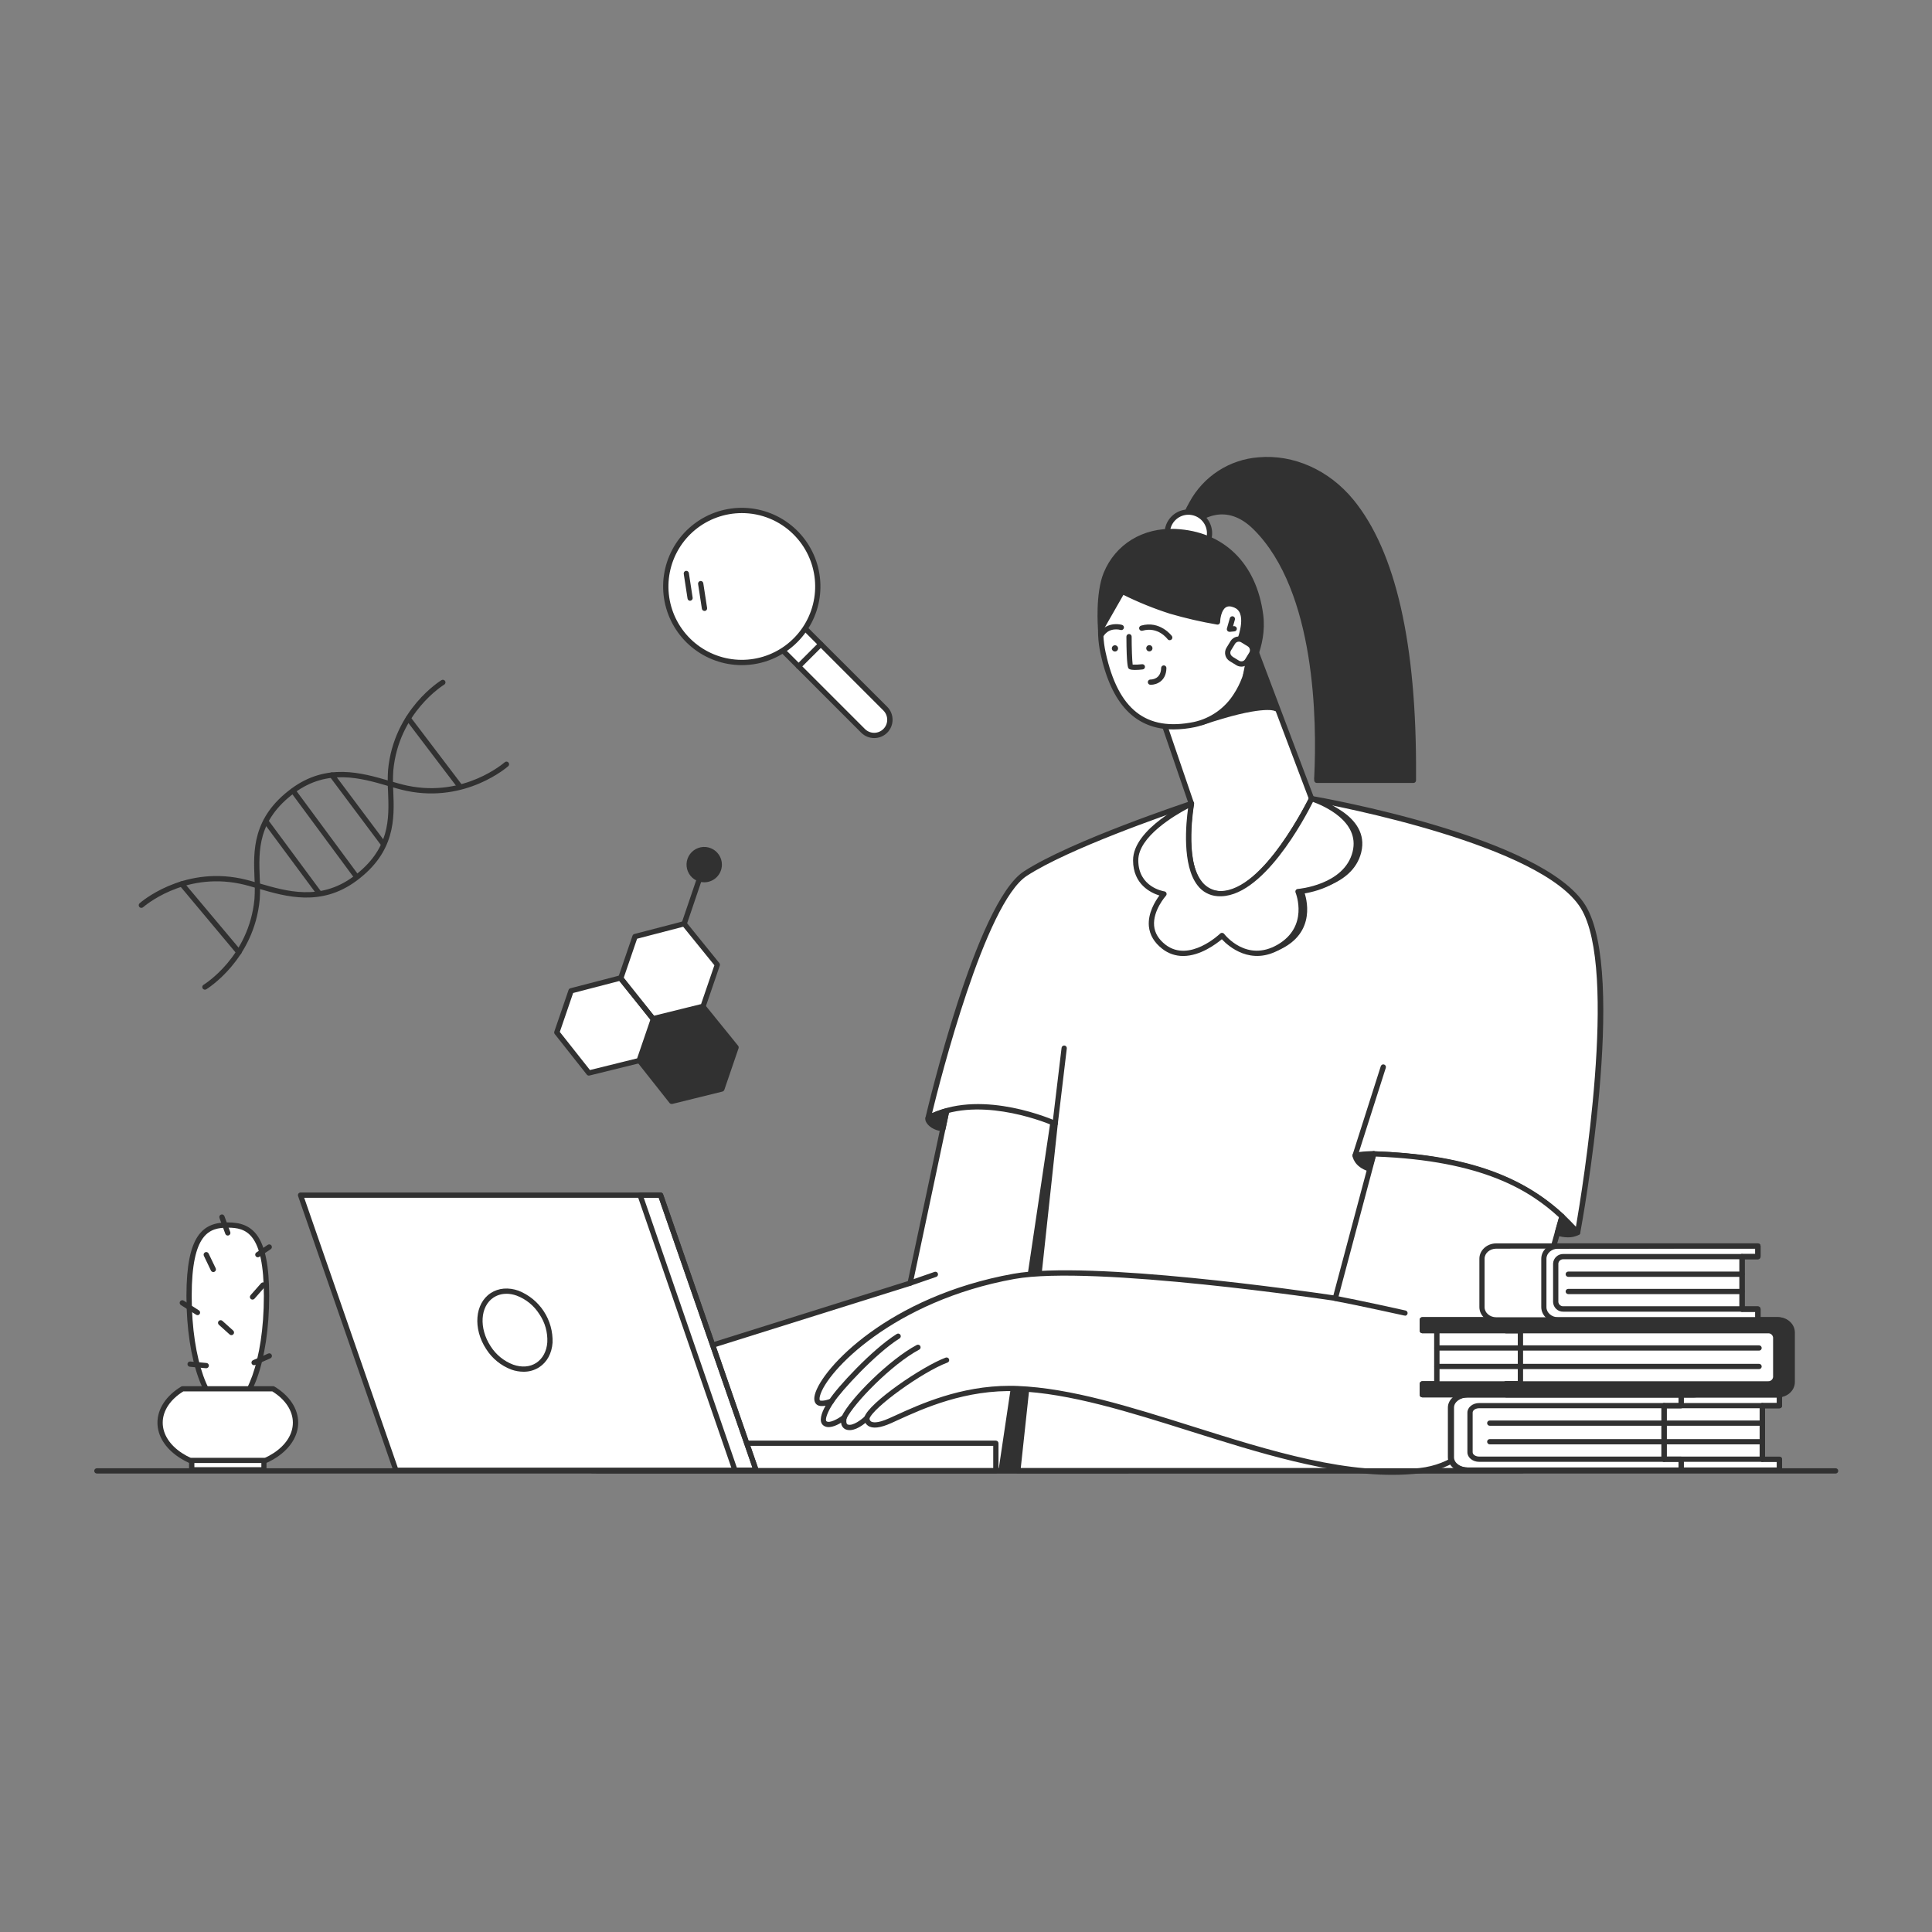 <?xml version="1.0" encoding="iso-8859-1"?>
<!-- Generator: Adobe Illustrator 27.1.1, SVG Export Plug-In . SVG Version: 6.00 Build 0)  -->
<svg version="1.1" id="Layer_1" xmlns="http://www.w3.org/2000/svg" xmlns:xlink="http://www.w3.org/1999/xlink" x="0px" y="0px"
	 viewBox="0 0 2000 2000" style="enable-background:new 0 0 2000 2000;" xml:space="preserve">
<rect x="0" y="0" width="2000" height="2000" fill="#808080" stroke="none"/>
<path style="fill:#FFFFFF;" d="M984.848,1127.01l-42.685,201.28L618.21,1429.97v92.43h549.09v-374.86L984.848,1127.01z"/>
<path style="fill:#313131;" d="M1167.3,1525.13H618.21c-0.722,0-1.415-0.29-1.926-0.8c-0.512-0.51-0.799-1.21-0.799-1.93v-92.43
	c0.001-0.58,0.185-1.14,0.526-1.61c0.34-0.46,0.821-0.81,1.371-0.99l322.449-101.19l42.358-199.74c0.137-0.66,0.516-1.25,1.063-1.66
	c0.548-0.4,1.225-0.59,1.902-0.52l182.446,20.56c0.67,0.08,1.28,0.39,1.73,0.89c0.44,0.5,0.69,1.14,0.69,1.81v374.97
	c-0.02,0.71-0.32,1.38-0.83,1.87C1168.68,1524.85,1168,1525.13,1167.3,1525.13z M620.935,1519.68h543.635v-369.69L987.007,1130
	l-42.162,198.86c-0.105,0.47-0.33,0.91-0.655,1.27s-0.738,0.63-1.198,0.78l-322.057,101.06V1519.68z"/>
<path style="fill:#313131;" d="M942.163,1331.02c-0.643,0-1.265-0.23-1.756-0.65c-0.491-0.41-0.819-0.99-0.926-1.62
	c-0.107-0.64,0.014-1.29,0.341-1.84c0.328-0.56,0.84-0.98,1.447-1.19l26.161-9.07c0.337-0.12,0.695-0.17,1.053-0.15
	c0.358,0.02,0.709,0.11,1.031,0.26c0.323,0.16,0.611,0.38,0.848,0.65s0.419,0.58,0.534,0.92c0.231,0.68,0.184,1.43-0.13,2.08
	c-0.314,0.64-0.87,1.14-1.549,1.39l-26.16,9.06C942.77,1330.97,942.468,1331.02,942.163,1331.02z"/>
<path style="fill:#313131;" d="M1087.38,1161.23l-53.72,360.8l20.01,0.37l38.59-359.25L1087.38,1161.23z"/>
<path style="fill:#313131;" d="M1463.23,807.786c0-32.134,4.36-205.119-64.22-288.767c-46.65-56.877-130.8-59.144-165.12,1.984
	c-4.05,7.01-7.32,14.445-9.74,22.171c-0.19,0.654-0.16,1.355,0.1,1.987c0.25,0.633,0.71,1.161,1.31,1.499
	c0.59,0.338,1.28,0.466,1.95,0.364c0.68-0.103,1.3-0.43,1.76-0.929c20.3-18.988,45.78-24.438,70.42,0
	c79.24,78.481,62.91,259.424,63.52,261.735L1463.23,807.786z"/>
<path style="fill:#313131;" d="M1463.24,810.511h-100.07c-0.61-0.001-1.2-0.206-1.67-0.581c-0.48-0.376-0.82-0.9-0.97-1.49
	c-0.21-1.686-0.21-3.393,0-5.079c2.64-55.417,1.81-191.254-62.87-255.369c-28.12-27.861-53.82-11.903-66.64,0
	c-0.87,0.921-2.04,1.515-3.3,1.682c-1.25,0.166-2.53-0.104-3.61-0.767c-1.13-0.622-2.01-1.609-2.49-2.798
	c-0.49-1.189-0.56-2.509-0.19-3.742c2.47-7.925,5.82-15.551,9.98-22.737c7.09-13.079,17.35-24.166,29.84-32.246
	c12.49-8.079,26.81-12.89,41.64-13.993c36.3-3.183,72.97,13.211,98.1,43.862c43.8,53.367,65.62,149.245,64.88,284.974
	c0,2.18,0,3.99,0,5.538c0.01,0.711-0.26,1.397-0.76,1.91C1464.62,810.189,1463.95,810.489,1463.24,810.511z M1366.01,805.061h94.5
	c0-0.894,0-1.831,0-2.834c0.72-134.421-20.69-229.121-63.64-281.486c-23.98-29.256-58.86-44.93-93.41-41.9
	c-13.95,1.039-27.41,5.566-39.16,13.166c-11.74,7.599-21.39,18.027-28.05,30.326c-3.96,6.832-7.15,14.086-9.51,21.626
	c0,0.109,0,0.196,0.16,0.327c0.15,0.13,0.28,0,0.35,0c24.39-22.847,51.42-22.847,74.34-0.131
	c63.85,63.221,67.79,189.663,64.48,259.424C1366.05,804.124,1366.03,804.603,1366.01,805.061z"/>
<path style="fill:#FFFFFF;" d="M1230.15,573.891c12.07,0,21.86-9.79,21.86-21.866c0-12.076-9.79-21.866-21.86-21.866
	c-12.08,0-21.87,9.79-21.87,21.866C1208.28,564.101,1218.07,573.891,1230.15,573.891z"/>
<path style="fill:#313131;" d="M1230.19,576.616c-3.58,0-7.12-0.782-10.37-2.29c-3.24-1.509-6.12-3.707-8.43-6.443
	c-2.31-2.736-4-5.943-4.94-9.397c-0.95-3.454-1.12-7.073-0.52-10.603c0.78-4.626,2.87-8.93,6.02-12.407
	c3.15-3.477,7.23-5.98,11.76-7.216c4.52-1.236,9.31-1.152,13.79,0.241s8.47,4.038,11.5,7.622c3.02,3.585,4.96,7.96,5.59,12.611
	c0.62,4.65-0.1,9.381-2.08,13.637c-1.97,4.255-5.12,7.857-9.08,10.38C1239.48,575.275,1234.88,576.616,1230.19,576.616z
	 M1230.19,532.863c-4.51,0.012-8.88,1.618-12.32,4.533c-3.45,2.915-5.76,6.953-6.52,11.403c-0.42,2.478-0.36,5.017,0.2,7.47
	c0.55,2.453,1.59,4.772,3.04,6.824c1.46,2.052,3.3,3.796,5.43,5.133c2.13,1.337,4.51,2.239,6.99,2.656
	c5,0.868,10.14-0.289,14.3-3.214c4.15-2.925,6.97-7.38,7.83-12.384c0.87-5.004-0.28-10.148-3.21-14.299
	c-2.92-4.152-7.38-6.972-12.38-7.839C1232.44,532.96,1231.31,532.865,1230.19,532.863z"/>
<path style="fill:#FFFFFF;" d="M1233.37,831.94l-75.95,102.658l99.76,53.585l141.83-55.939l-41.29-105.47l-56.16-148.33
	l-108.95,34.554L1233.37,831.94z"/>
<path style="fill:#313131;" d="M1257.18,990.908c-0.46,0.001-0.91-0.111-1.31-0.327l-99.8-53.563c-0.34-0.19-0.64-0.448-0.88-0.76
	c-0.24-0.311-0.4-0.669-0.5-1.049c-0.07-0.377-0.07-0.766,0.02-1.141c0.08-0.375,0.24-0.729,0.46-1.039l75.08-101.503
	l-40.28-117.591c-0.23-0.671-0.19-1.405,0.11-2.046c0.3-0.642,0.84-1.143,1.5-1.398l106.82-40.462c0.35-0.146,0.72-0.221,1.09-0.221
	c0.38,0,0.75,0.075,1.09,0.221c0.66,0.304,1.18,0.851,1.44,1.526l58.25,154.26l41.27,105.426c0.26,0.671,0.25,1.419-0.03,2.081
	c-0.29,0.662-0.83,1.184-1.5,1.451l-141.83,55.961C1257.86,990.845,1257.52,990.904,1257.18,990.908z M1161.5,933.704l95.92,51.493
	l138.12-54.501l-40.35-102.919l-57.31-151.731l-101.83,38.565l39.89,116.457c0.15,0.415,0.19,0.859,0.12,1.292
	c-0.07,0.433-0.24,0.843-0.51,1.194L1161.5,933.704z"/>
<path style="fill:#313131;" d="M1299.19,675.895l20.99,56.31c0,0-15.26-6.758-76.08,15.805L1299.19,675.895z"/>
<path style="fill:#313131;" d="M1244.1,750.735c-0.59,0.003-1.16-0.182-1.63-0.53c-0.47-0.347-0.82-0.838-0.99-1.398
	c-0.17-0.561-0.16-1.161,0.04-1.713c0.2-0.552,0.57-1.026,1.05-1.351l65.4-44.08c0.35-0.229,0.74-0.377,1.14-0.434
	c0.41-0.057,0.83-0.02,1.22,0.107c0.39,0.129,0.74,0.342,1.04,0.625s0.53,0.627,0.68,1.01l11.1,29.583
	c0.2,0.537,0.23,1.124,0.08,1.678s-0.48,1.047-0.92,1.407c-0.45,0.36-1,0.57-1.57,0.599c-0.58,0.029-1.14-0.123-1.63-0.436
	c0,0-13.21-5.973-74.23,14.781C1244.63,750.668,1244.37,750.719,1244.1,750.735z M1308.24,708.116l-46.66,31.392
	c31.83-9.57,47.46-10.464,54.79-9.745L1308.24,708.116z"/>
<path style="fill:#FFFFFF;" d="M1141.92,676.157c10.9,49.814,34.88,85.654,94.59,73.881c41.57-8.196,66.21-56.68,55.37-106.494
	c-10.83-49.814-53.19-82.841-94.61-73.882C1155.85,578.622,1131.08,626.343,1141.92,676.157z"/>
<path style="fill:#313131;" d="M1214.93,755.095c-39.39,0-64.22-25.811-75.65-78.35c-11.14-51.209,14.63-100.434,57.45-109.743
	c42.81-9.309,86.7,24.765,97.84,75.952c6.08,27.97,1.46,56.463-12.69,78.154c-4.99,7.989-11.52,14.9-19.21,20.329
	c-7.69,5.428-16.39,9.264-25.59,11.282C1229.79,754.249,1222.37,755.045,1214.93,755.095z M1144.6,675.589
	c12.84,59.036,41.88,81.861,91.39,71.789c8.5-1.864,16.55-5.411,23.66-10.431c7.12-5.021,13.15-11.414,17.76-18.803
	c13.36-20.493,17.7-47.46,11.92-74.122c-10.48-48.265-51.47-80.465-91.34-71.788s-63.92,55.089-53.41,103.355H1144.6z"/>
<path style="fill:#313131;" d="M1139.39,651.674c0,0-5.45-33.922,5.65-57.531c13.08-27.883,39.24-45.127,71.37-43.601
	c38.13,1.766,80.27,23.61,88.45,86.504c4.36,33.093-15.44,63.417-15.44,63.417l1.07-26.749c0,0-8.96,3.946-10.55-1.94
	c0,0,18.16-37.301-1.31-45.323c-17.85-7.347-18.31,17.44-18.31,17.44c-16.36-2.804-32.55-6.538-48.49-11.184
	c-17.17-5.511-33.89-12.355-50.01-20.47L1139.39,651.674z"/>
<path style="fill:#313131;" d="M1289.49,701.552c-0.36,0-0.72-0.066-1.05-0.196c-0.58-0.247-1.06-0.684-1.35-1.239
	c-0.3-0.555-0.4-1.194-0.29-1.813l3.89-19.381c-4.67,0-11.86-0.806-13.39-6.54c-0.17-0.632-0.11-1.306,0.17-1.896
	c0-0.218,10.9-22.847,6.28-35.252c-0.51-1.436-1.32-2.745-2.38-3.84c-1.06-1.094-2.35-1.948-3.76-2.503
	c-3.69-1.526-6.54-1.548-8.72-0.109c-4.58,2.986-5.76,11.946-5.83,15.151c0,0.388-0.1,0.771-0.26,1.121
	c-0.17,0.349-0.42,0.659-0.72,0.906c-0.29,0.254-0.64,0.438-1.02,0.54c-0.38,0.101-0.77,0.118-1.16,0.049
	c-16.48-2.817-32.78-6.573-48.83-11.249c-16.51-5.278-32.6-11.793-48.13-19.49l-21.17,37.061c-0.29,0.504-0.74,0.903-1.27,1.137
	c-0.53,0.235-1.12,0.293-1.69,0.166c-0.57-0.126-1.08-0.431-1.46-0.87c-0.38-0.438-0.61-0.987-0.66-1.567
	c-0.13-1.504-2.99-37.344,5.86-58.861c12.17-29.517,40.55-46.87,74.12-45.322c50.14,2.332,84.09,35.556,91.02,88.88
	c4.36,33.725-15,62.523-15.83,63.722c-0.23,0.423-0.58,0.775-1,1.02C1290.45,701.422,1289.97,701.552,1289.49,701.552z
	 M1294.06,673.212c0.38,0,0.74,0.076,1.08,0.222s0.65,0.36,0.91,0.628c0.3,0.316,0.51,0.699,0.63,1.116
	c0.12,0.418,0.13,0.857,0.04,1.282l-0.61,3.096c5.47-13.354,7.54-27.856,6.02-42.206c-9.48-72.769-63.22-83.081-85.87-84.127
	c-31.11-1.439-57.47,14.628-68.74,41.943c-5.71,13.865-6.19,34.881-5.91,46.98l17.82-31.24c0.34-0.61,0.92-1.062,1.59-1.261
	c0.67-0.2,1.4-0.13,2.02,0.193c15.97,8.035,32.53,14.821,49.53,20.296c14.87,4.34,29.97,7.87,45.22,10.573
	c0.57-4.512,2.33-12.709,8.02-16.437c3.77-2.464,8.42-2.594,13.82-0.392c2.12,0.838,4.03,2.118,5.6,3.753
	c1.58,1.635,2.79,3.589,3.56,5.73c4.93,12.905-3.51,33.136-5.89,38.325c1.57,1.722,7.04,2.18,10.77,1.591L1294.06,673.212z"/>
<path style="fill:#313131;" d="M1174.9,693.532c-5.05,0-5.99-0.96-6.54-1.505c-0.54-0.545-2.18-2.18-2.31-32.962
	c0-0.358,0.07-0.713,0.2-1.044c0.14-0.332,0.33-0.634,0.59-0.889c0.25-0.255,0.55-0.458,0.87-0.598
	c0.33-0.139,0.69-0.213,1.05-0.216c0.72,0,1.4,0.284,1.92,0.791c0.51,0.506,0.8,1.194,0.8,1.913c0,11.837,0.5,25.026,1.05,28.972
	c3.19,0.135,6.39,0.011,9.57-0.37c0.37-0.065,0.74-0.053,1.1,0.034c0.37,0.086,0.71,0.247,1.01,0.471
	c0.29,0.224,0.54,0.506,0.73,0.831c0.18,0.324,0.3,0.682,0.34,1.053c0.04,0.37,0,0.745-0.11,1.101
	c-0.11,0.357-0.29,0.686-0.53,0.969c-0.25,0.283-0.54,0.513-0.88,0.676c-0.34,0.163-0.7,0.255-1.07,0.271
	C1180.1,693.338,1177.51,693.505,1174.9,693.532z"/>
<path style="fill:#313131;" d="M1210.85,662.75c-0.42-0.006-0.84-0.109-1.22-0.302c-0.38-0.192-0.7-0.469-0.96-0.809
	c-0.39-0.545-10-13.299-25.96-8.721c-0.7,0.203-1.45,0.12-2.08-0.23c-0.64-0.349-1.11-0.937-1.31-1.634
	c-0.2-0.696-0.12-1.445,0.23-2.081c0.35-0.635,0.93-1.106,1.63-1.308c19.62-5.69,31.79,10.551,31.9,10.703
	c0.3,0.405,0.48,0.887,0.53,1.391c0.04,0.504-0.05,1.011-0.28,1.463c-0.22,0.453-0.57,0.833-1,1.1
	c-0.43,0.266-0.93,0.407-1.43,0.407L1210.85,662.75z"/>
<path style="fill:#313131;" d="M1140.33,659.456c-0.53-0.003-1.06-0.154-1.51-0.436c-0.6-0.396-1.02-1.016-1.17-1.723
	c-0.15-0.707-0.01-1.444,0.39-2.048c6.54-10.159,18.27-9.898,23.52-8.35c0.69,0.205,1.28,0.678,1.62,1.314
	c0.35,0.635,0.43,1.382,0.22,2.076c-0.2,0.694-0.67,1.278-1.31,1.623c-0.64,0.346-1.38,0.424-2.08,0.219
	c-0.45-0.152-11.38-3.161-17.44,6.083c-0.24,0.376-0.57,0.687-0.96,0.904C1141.21,659.335,1140.78,659.451,1140.33,659.456z"/>
<path style="fill:#313131;" d="M1272.83,654.049c-0.41,0.01-0.82-0.073-1.2-0.243c-0.38-0.169-0.71-0.422-0.98-0.738
	c-0.29-0.338-0.49-0.742-0.58-1.175c-0.1-0.433-0.08-0.882,0.03-1.31l3.01-10.66c0.2-0.697,0.66-1.287,1.3-1.641
	c0.63-0.353,1.37-0.441,2.07-0.245c0.7,0.197,1.29,0.662,1.64,1.294c0.36,0.631,0.44,1.378,0.25,2.074l-1.92,6.802h0.7
	c0.37-0.066,0.75-0.056,1.11,0.032c0.37,0.087,0.71,0.249,1.01,0.475c0.3,0.226,0.55,0.512,0.73,0.839
	c0.19,0.327,0.3,0.689,0.34,1.063c0.04,0.374,0,0.751-0.12,1.108c-0.11,0.358-0.3,0.688-0.55,0.969
	c-0.25,0.282-0.55,0.509-0.89,0.667c-0.34,0.158-0.71,0.245-1.09,0.253l-4.69,0.48L1272.83,654.049z"/>
<path style="fill:#313131;" d="M1189.82,674.302c1.78,0,3.22-1.444,3.22-3.226s-1.44-3.226-3.22-3.226
	c-1.79,0-3.23,1.444-3.23,3.226S1188.03,674.302,1189.82,674.302z"/>
<path style="fill:#313131;" d="M1154.19,674.434c1.79,0,3.23-1.444,3.23-3.226s-1.44-3.227-3.23-3.227
	c-1.78,0-3.22,1.445-3.22,3.227S1152.41,674.434,1154.19,674.434z"/>
<path style="fill:#FFFFFF;" d="M1273.54,681.697l8.36,5.121c3.05,1.867,7.04,0.908,8.9-2.142l5.13-8.367
	c1.86-3.05,0.9-7.036-2.15-8.903l-8.36-5.121c-3.05-1.867-7.04-0.908-8.91,2.142l-5.12,8.367
	C1269.53,675.844,1270.49,679.83,1273.54,681.697z"/>
<path style="fill:#313131;" d="M1285.08,690.085c-1.85-0.002-3.67-0.515-5.25-1.482l-6.83-4.186c-1.13-0.69-2.12-1.598-2.9-2.67
	c-0.78-1.073-1.34-2.289-1.65-3.58c-0.31-1.29-0.36-2.629-0.15-3.94c0.21-1.311,0.67-2.567,1.37-3.697l4.16-6.823
	c0.69-1.132,1.6-2.115,2.68-2.895c1.07-0.78,2.28-1.341,3.57-1.651c1.29-0.31,2.63-0.362,3.94-0.155
	c1.31,0.208,2.57,0.672,3.7,1.365l6.84,4.186c2.28,1.398,3.91,3.643,4.54,6.243c0.63,2.599,0.19,5.34-1.2,7.622l-4.19,6.845
	c-0.69,1.132-1.6,2.115-2.67,2.893c-1.07,0.778-2.29,1.336-3.58,1.642C1286.68,689.994,1285.88,690.089,1285.08,690.085z
	 M1275.84,679.774l6.84,4.185c1.06,0.635,2.32,0.831,3.51,0.545c0.61-0.15,1.17-0.421,1.67-0.796c0.49-0.374,0.9-0.845,1.21-1.384
	l4.19-6.823c0.63-1.054,0.83-2.316,0.54-3.513c-0.29-1.196-1.04-2.23-2.09-2.875l-6.82-4.185c-0.52-0.32-1.1-0.533-1.7-0.629
	c-0.61-0.097-1.22-0.073-1.81,0.069c-0.6,0.141-1.16,0.399-1.65,0.756c-0.49,0.358-0.91,0.81-1.23,1.33l-4.19,6.845
	c-0.32,0.519-0.53,1.096-0.63,1.698c-0.1,0.603-0.08,1.218,0.07,1.812c0.32,1.208,1.1,2.242,2.18,2.878L1275.84,679.774z"/>
<path style="fill:#313131;" d="M1191.36,708.877h-0.41c-0.73,0-1.42-0.287-1.93-0.798c-0.51-0.511-0.8-1.204-0.8-1.927
	c0-0.722,0.29-1.416,0.8-1.927c0.51-0.511,1.2-0.798,1.93-0.798h0.17c1.48,0,10.62-0.479,10.9-11.99
	c0.03-0.723,0.33-1.407,0.86-1.901c0.53-0.495,1.23-0.76,1.95-0.737c0.73,0.023,1.41,0.333,1.91,0.86
	c0.49,0.527,0.76,1.23,0.73,1.953C1207.23,705.324,1197.01,708.877,1191.36,708.877z"/>
<path style="fill:#FFFFFF;" d="M1233.37,831.941c0,0-16.48,86.22,26.99,93.087c46.09,7.26,97.36-98.254,97.36-98.254
	s237.63,41.072,281.23,111.967c43.6,70.899-5.71,337.119-5.71,337.119c-37.74-42.07-90.52-77.28-211.08-81.4l153.76,200.26v127.68
	h-522.31l38.58-359.25c0,0-77.69-34.88-131.473-5.6c0,0,51.423-221.076,100.613-253.101
	C1110.51,872.424,1233.37,831.941,1233.37,831.941z"/>
<path style="fill:#313131;" d="M1575.85,1525.13h-522.24c-0.39,0-0.76-0.08-1.11-0.24c-0.35-0.15-0.66-0.38-0.92-0.66
	c-0.27-0.29-0.46-0.64-0.58-1.01c-0.12-0.38-0.15-0.78-0.1-1.17l38.37-357.24c-11.9-4.93-79.77-30.85-127.248-4.93
	c-0.466,0.25-0.992,0.36-1.517,0.32c-0.526-0.05-1.028-0.24-1.448-0.56c-0.419-0.31-0.736-0.75-0.914-1.24
	c-0.178-0.5-0.209-1.03-0.089-1.55c2.18-9.07,52.326-222.491,101.786-254.755c48.9-31.85,171.37-72.399,172.62-72.813
	c0.45-0.144,0.93-0.168,1.39-0.07c0.47,0.098,0.9,0.315,1.25,0.629c0.36,0.314,0.63,0.714,0.78,1.163
	c0.16,0.448,0.19,0.929,0.11,1.395c-0.11,0.523-10.12,54.283,7.02,78.634c1.99,3.014,4.6,5.573,7.66,7.508
	c3.05,1.935,6.48,3.202,10.06,3.719c1.44,0.224,2.9,0.333,4.36,0.327c42.53,0,89.75-96.052,90.23-97.055
	c0.26-0.532,0.69-0.966,1.21-1.237c0.53-0.271,1.13-0.365,1.71-0.267c9.75,1.7,239.41,42.096,283.02,113.231
	c43.6,71.131-3.41,328.181-5.41,339.081c-0.09,0.51-0.32,0.98-0.66,1.37c-0.34,0.38-0.79,0.66-1.28,0.81c-0.49,0.14-1.01,0.14-1.5,0
	s-0.93-0.42-1.27-0.81c-34.71-38.67-83.41-75.08-203.35-80.26l150.22,195.65c0.37,0.48,0.57,1.06,0.57,1.66v127.69
	c-0.01,0.71-0.3,1.39-0.81,1.89C1577.26,1524.85,1576.57,1525.13,1575.85,1525.13z M1056.7,1519.68h516.43v-124.03l-153.28-199.45
	c-0.32-0.4-0.52-0.89-0.56-1.41c-0.05-0.51,0.06-1.03,0.3-1.49c0.23-0.46,0.59-0.84,1.04-1.1c0.44-0.27,0.95-0.4,1.47-0.38
	c122.08,4.19,174.86,41.25,209.28,78.2c6.54-38.2,44.12-266.12,5.1-329.775c-40.22-65.619-254.21-106.145-277.28-110.331
	c-6.93,14.018-51.14,98.145-94.13,98.145c-1.68-0.001-3.36-0.132-5.02-0.392c-4.29-0.642-8.41-2.171-12.08-4.491
	c-3.68-2.319-6.83-5.378-9.26-8.982c-15.56-22.171-10.9-64.311-8.72-78.263c-22.15,7.477-123.91,42.663-167.05,70.764
	c-43.15,28.1-89.625,210.985-98.106,245.735c53.866-24.83,125.466,6.78,128.626,8.19c0.53,0.25,0.97,0.67,1.26,1.18
	c0.28,0.52,0.39,1.12,0.31,1.7L1056.7,1519.68z"/>
<path style="fill:#313131;" d="M146.321,939.832c-0.379,0.001-0.753-0.078-1.099-0.232c-0.346-0.154-0.655-0.379-0.907-0.662
	c-0.243-0.264-0.431-0.574-0.553-0.911c-0.123-0.337-0.178-0.696-0.162-1.054c0.017-0.359,0.104-0.71,0.256-1.035
	c0.153-0.325,0.368-0.617,0.633-0.858c0.436-0.393,43.361-38.412,105.209-25.572c5.973,1.243,12.404,3.117,19.206,5.101
	c27.861,8.088,62.523,18.182,96.837-7.15c38.303-28.341,37.061-59.929,35.971-87.834c-0.482-7.491-0.482-15.006,0-22.498
	c5.864-62.894,54.827-92.76,55.329-93.065c0.621-0.37,1.364-0.478,2.066-0.301c0.701,0.178,1.303,0.627,1.673,1.249
	c0.37,0.621,0.478,1.365,0.3,2.066c-0.178,0.701-0.627,1.303-1.249,1.673c-0.479,0.283-47.088,28.82-52.691,88.88
	c-0.472,7.259-0.472,14.541,0,21.8c1.09,27.795,2.441,62.393-38.194,92.433c-36.451,26.946-72.574,16.438-101.59,8.001
	c-6.693-1.962-13.08-3.793-18.792-4.992c-59.057-12.274-100.02,23.98-100.434,24.285C147.627,939.59,146.985,939.83,146.321,939.832
	z"/>
<path style="fill:#313131;" d="M212.113,1024.5c-0.474,0-0.939-0.12-1.351-0.36c-0.412-0.23-0.758-0.56-1.004-0.97
	c-0.184-0.3-0.305-0.65-0.357-1c-0.051-0.35-0.032-0.72,0.057-1.06c0.09-0.35,0.247-0.67,0.463-0.96
	c0.216-0.29,0.487-0.53,0.797-0.71c0.457-0.28,47.088-28.816,52.713-88.876c0.46-7.259,0.46-14.54,0-21.8
	c-1.09-27.795-2.42-62.392,38.216-92.412c36.472-26.945,72.573-16.415,101.589-7.978c6.693,1.94,13.08,3.793,18.792,4.992
	c59.057,12.273,100.042-23.981,100.434-24.264c0.538-0.486,1.247-0.738,1.97-0.701c0.724,0.037,1.403,0.36,1.889,0.897
	c0.486,0.538,0.738,1.247,0.701,1.97c-0.037,0.724-0.359,1.403-0.897,1.889c-0.436,0.371-43.361,38.412-105.209,25.55
	c-5.973-1.243-12.404-3.118-19.206-5.101c-27.861-8.11-62.523-18.204-96.837,7.128c-38.303,28.341-37.06,59.929-35.992,87.834
	c0.492,7.484,0.492,14.992,0,22.476c-5.864,62.916-54.85,92.756-55.329,93.066C213.119,1024.37,212.62,1024.51,212.113,1024.5z"/>
<path style="fill:#313131;" d="M368.27,909.202c-0.424-0.003-0.843-0.104-1.221-0.297c-0.379-0.194-0.707-0.472-0.959-0.815
	l-64.943-87.899c-0.314-0.58-0.409-1.255-0.267-1.9c0.142-0.645,0.512-1.217,1.041-1.611c0.53-0.395,1.184-0.585,1.842-0.537
	c0.659,0.048,1.278,0.332,1.744,0.8l64.922,87.899c0.295,0.407,0.473,0.887,0.514,1.388c0.042,0.501-0.056,1.004-0.28,1.454
	c-0.225,0.45-0.569,0.829-0.995,1.097c-0.426,0.267-0.917,0.413-1.419,0.421H368.27z"/>
<path style="fill:#313131;" d="M330.575,927.622c-0.425-0.001-0.844-0.102-1.223-0.295c-0.378-0.194-0.706-0.473-0.957-0.817
	l-55.394-74.753c-0.373-0.581-0.512-1.282-0.389-1.96c0.124-0.679,0.5-1.286,1.053-1.699c0.554-0.412,1.243-0.599,1.929-0.523
	s1.317,0.41,1.767,0.933l55.373,74.841c0.216,0.286,0.373,0.613,0.462,0.961c0.089,0.348,0.107,0.71,0.054,1.065
	c-0.052,0.355-0.175,0.697-0.361,1.004c-0.186,0.307-0.432,0.574-0.722,0.785C331.7,927.485,331.142,927.645,330.575,927.622z"/>
<path style="fill:#313131;" d="M396.414,875.737c-0.423,0-0.841-0.098-1.219-0.287c-0.378-0.189-0.707-0.464-0.961-0.803
	l-52.822-70.589c-0.244-0.284-0.427-0.614-0.537-0.971s-0.146-0.733-0.104-1.105c0.041-0.371,0.158-0.73,0.344-1.055
	c0.186-0.324,0.436-0.606,0.736-0.83c0.3-0.223,0.642-0.382,1.006-0.467c0.364-0.086,0.741-0.095,1.109-0.028
	c0.368,0.066,0.718,0.208,1.028,0.416c0.311,0.208,0.576,0.477,0.778,0.792l52.822,70.567c0.433,0.579,0.62,1.305,0.517,2.021
	c-0.102,0.715-0.484,1.361-1.062,1.794C397.579,875.549,397.004,875.741,396.414,875.737z"/>
<path style="fill:#313131;" d="M247.32,988.446c-0.412,0.014-0.822-0.065-1.2-0.231c-0.377-0.166-0.712-0.415-0.98-0.728
	l-59.188-70.721c-0.231-0.274-0.405-0.592-0.512-0.934c-0.108-0.342-0.147-0.702-0.116-1.059c0.031-0.358,0.133-0.705,0.298-1.023
	c0.166-0.319,0.393-0.601,0.668-0.831c0.275-0.231,0.592-0.405,0.934-0.513c0.342-0.107,0.702-0.147,1.06-0.115
	c0.357,0.031,0.705,0.133,1.023,0.298c0.318,0.166,0.6,0.393,0.831,0.668l59.362,70.72c0.462,0.555,0.685,1.271,0.62,1.99
	c-0.066,0.72-0.414,1.384-0.969,1.847C248.642,988.247,247.988,988.473,247.32,988.446z"/>
<path style="fill:#313131;" d="M476.095,816.878c-0.424,0-0.841-0.099-1.219-0.288c-0.379-0.189-0.708-0.464-0.962-0.802
	l-53.476-70.415c-0.216-0.287-0.374-0.613-0.464-0.96c-0.09-0.347-0.111-0.709-0.061-1.064c0.05-0.355,0.169-0.697,0.35-1.007
	c0.182-0.309,0.423-0.579,0.709-0.795c0.287-0.216,0.613-0.374,0.96-0.464c0.347-0.09,0.709-0.111,1.064-0.062
	c0.355,0.05,0.697,0.169,1.007,0.351c0.309,0.182,0.579,0.422,0.795,0.709l53.477,70.415c0.295,0.407,0.473,0.887,0.514,1.388
	c0.041,0.501-0.056,1.004-0.281,1.454c-0.224,0.45-0.568,0.829-0.994,1.097c-0.426,0.267-0.917,0.413-1.419,0.421V816.878z"/>
<path style="fill:#313131;" d="M695.253,1140.07l-33.202-42.01l14.737-43.08l50.86-13.21l34.336,42.4l-14.738,43.04L695.253,1140.07
	z"/>
<path style="fill:#313131;" d="M695.252,1142.79c-0.419,0.01-0.833-0.09-1.211-0.27c-0.378-0.18-0.709-0.45-0.969-0.77
	l-33.202-41.99c-0.284-0.36-0.474-0.78-0.554-1.23c-0.08-0.45-0.047-0.91,0.096-1.34l14.868-43.1c0.151-0.43,0.403-0.81,0.733-1.11
	c0.331-0.3,0.73-0.52,1.164-0.64l50.795-13.1c0.504-0.14,1.036-0.12,1.531,0.04c0.496,0.16,0.934,0.47,1.259,0.88l34.336,42.4
	c0.291,0.36,0.486,0.78,0.566,1.24c0.08,0.45,0.043,0.92-0.108,1.35l-14.738,43.06c-0.148,0.43-0.401,0.81-0.736,1.12
	c-0.335,0.31-0.741,0.53-1.182,0.64l-51.994,12.84C695.688,1142.83,695.469,1142.82,695.252,1142.79z M665.102,1097.53l31.197,39.46
	l48.832-12.07l13.778-40.23l-32.308-39.85l-47.721,12.41L665.102,1097.53z"/>
<path style="fill:#FFFFFF;" d="M675.872,1054.57l-33.202-41.99l14.737-43.079l50.86-13.211l34.314,42.38l-14.737,43.06
	L675.872,1054.57z"/>
<path style="fill:#FFFFFF;" d="M609.664,1110.74l-33.202-41.98l14.737-43.08l50.86-13.21l34.336,42.38l-14.737,43.05
	L609.664,1110.74z"/>
<path style="fill:#313131;" d="M675.873,1057.29c-0.418,0.01-0.832-0.08-1.21-0.26c-0.378-0.17-0.71-0.44-0.97-0.76l-33.224-41.99
	c-0.282-0.36-0.47-0.79-0.546-1.24c-0.076-0.46-0.038-0.92,0.11-1.36l14.759-43.073c0.144-0.426,0.393-0.81,0.725-1.114
	c0.331-0.305,0.734-0.522,1.171-0.63l50.839-13.211c0.507-0.137,1.043-0.123,1.542,0.039c0.499,0.163,0.941,0.468,1.27,0.877
	l34.335,42.402c0.292,0.357,0.487,0.783,0.567,1.237c0.08,0.454,0.043,0.921-0.109,1.357l-14.737,43.056
	c-0.152,0.43-0.409,0.82-0.747,1.13c-0.339,0.3-0.749,0.52-1.193,0.64l-51.994,12.84L675.873,1057.29z M645.723,1012.06
	l31.196,39.45l48.833-12.07l13.778-40.225l-32.287-39.851l-47.721,12.404L645.723,1012.06z"/>
<path style="fill:#313131;" d="M609.665,1113.47c-0.417,0.01-0.831-0.08-1.209-0.26c-0.378-0.18-0.71-0.44-0.971-0.76l-33.202-41.99
	c-0.284-0.36-0.474-0.78-0.554-1.23c-0.08-0.45-0.047-0.91,0.097-1.34l14.758-43.1c0.148-0.43,0.399-0.81,0.73-1.11
	c0.33-0.31,0.732-0.53,1.167-0.64l50.86-13.21c0.504-0.13,1.036-0.12,1.532,0.04c0.496,0.17,0.933,0.47,1.259,0.88l34.335,42.4
	c0.291,0.36,0.486,0.78,0.567,1.24c0.08,0.45,0.042,0.92-0.109,1.35l-14.737,43.06c-0.152,0.43-0.406,0.81-0.74,1.12
	c-0.335,0.31-0.739,0.53-1.178,0.65l-51.951,12.79L609.665,1113.47z M579.515,1068.24l31.197,39.45l48.832-12.07l13.778-40.23
	l-32.264-39.85l-47.743,12.41L579.515,1068.24z"/>
<path style="fill:#313131;" d="M708.266,959.016c-0.296-0.008-0.59-0.06-0.872-0.153c-0.341-0.113-0.657-0.293-0.929-0.528
	c-0.271-0.236-0.494-0.524-0.654-0.846c-0.16-0.322-0.255-0.673-0.279-1.032c-0.023-0.359,0.024-0.719,0.14-1.06l15.042-44.233
	c0.111-0.341,0.289-0.656,0.523-0.927c0.233-0.272,0.519-0.494,0.839-0.655c0.321-0.16,0.67-0.255,1.027-0.279
	c0.358-0.024,0.717,0.023,1.056,0.139c0.682,0.238,1.244,0.735,1.562,1.384s0.368,1.397,0.138,2.082l-15.02,44.255
	c-0.182,0.539-0.528,1.007-0.989,1.339C709.389,958.834,708.835,959.014,708.266,959.016z"/>
<path style="fill:#313131;" d="M728.999,910.661c8.609,0,15.588-6.979,15.588-15.587c0-8.609-6.979-15.588-15.588-15.588
	c-8.608,0-15.587,6.979-15.587,15.588C713.412,903.682,720.391,910.661,728.999,910.661z"/>
<path style="fill:#313131;" d="M729,913.365c-3.623,0-7.164-1.075-10.176-3.088c-3.012-2.013-5.359-4.874-6.745-8.222
	c-1.385-3.347-1.746-7.03-1.038-10.583c0.708-3.553,2.455-6.816,5.018-9.376c2.563-2.56,5.828-4.302,9.382-5.007
	c3.553-0.704,7.236-0.338,10.582,1.051c3.345,1.39,6.204,3.74,8.213,6.755c2.01,3.014,3.08,6.557,3.076,10.179
	c-0.006,4.853-1.938,9.505-5.371,12.935C738.507,911.438,733.853,913.365,729,913.365z M729,882.212
	c-2.544,0-5.031,0.754-7.146,2.168c-2.115,1.413-3.764,3.422-4.737,5.772c-0.974,2.35-1.229,4.937-0.732,7.432
	c0.496,2.495,1.721,4.786,3.52,6.585c1.799,1.799,4.09,3.024,6.585,3.52c2.496,0.497,5.082,0.242,7.432-0.732
	c2.35-0.973,4.359-2.622,5.772-4.737c1.414-2.115,2.168-4.602,2.168-7.146c-0.023-3.398-1.388-6.649-3.797-9.046
	c-2.409-2.397-5.667-3.745-9.065-3.75V882.212z"/>
<path style="fill:#FFFFFF;" d="M792.796,655.899l22.968-22.968l100.662,100.661c3.045,3.046,4.757,7.177,4.757,11.484
	c0,4.308-1.712,8.439-4.757,11.484c-3.046,3.046-7.177,4.757-11.485,4.757c-4.307,0-8.438-1.711-11.484-4.757L792.796,655.899z"/>
<path style="fill:#313131;" d="M904.928,764.033c-2.489,0.004-4.954-0.483-7.255-1.433c-2.3-0.95-4.391-2.345-6.152-4.104
	L790.847,657.735c-0.5-0.513-0.781-1.202-0.781-1.919c0-0.717,0.281-1.405,0.781-1.918l22.956-22.89
	c0.253-0.254,0.554-0.455,0.885-0.593c0.331-0.137,0.686-0.208,1.044-0.208c0.359,0,0.714,0.071,1.045,0.208
	c0.331,0.138,0.632,0.339,0.885,0.593L918.445,731.66c3.55,3.563,5.544,8.388,5.544,13.418c0,5.03-1.994,9.855-5.544,13.418
	c-1.774,1.772-3.882,3.175-6.203,4.125C909.922,763.572,907.436,764.052,904.928,764.033z M796.646,655.904l98.712,98.733
	c2.535,2.536,5.974,3.96,9.56,3.96c3.585,0,7.024-1.424,9.559-3.96c2.535-2.535,3.96-5.974,3.96-9.559
	c0-3.586-1.425-7.024-3.96-9.56l-98.712-98.733L796.646,655.904z"/>
<path style="fill:#FFFFFF;" d="M767.891,685.813c43.464,0,78.699-35.235,78.699-78.7c0-43.464-35.235-78.699-78.699-78.699
	c-43.465,0-78.7,35.235-78.7,78.699C689.191,650.578,724.426,685.813,767.891,685.813z"/>
<path style="fill:#313131;" d="M767.89,688.537c-18.838,0-37.093-6.531-51.655-18.481c-14.563-11.951-24.531-28.581-28.206-47.056
	c-3.676-18.476-0.831-37.655,8.049-54.269c8.879-16.614,23.245-29.634,40.649-36.844c17.404-7.209,36.769-8.161,54.796-2.693
	c18.027,5.468,33.6,17.018,44.066,32.681s15.178,34.47,13.332,53.217c-1.847,18.748-10.136,36.275-23.456,49.595
	c-7.543,7.586-16.515,13.599-26.398,17.693S778.587,688.567,767.89,688.537z M767.89,531.16
	c-17.572,0.005-34.598,6.102-48.179,17.253c-13.58,11.15-22.874,26.665-26.298,43.9c-3.424,17.235-0.766,35.123,7.52,50.619
	c8.287,15.495,21.69,27.637,37.926,34.358c16.235,6.721,34.299,7.604,51.113,2.5c16.814-5.104,31.338-15.88,41.098-30.493
	c9.759-14.612,14.15-32.156,12.425-49.643c-1.726-17.487-9.462-33.834-21.889-46.257c-7.038-7.075-15.41-12.683-24.63-16.5
	C787.755,533.08,777.869,531.13,767.89,531.16z"/>
<path style="fill:#313131;" d="M826.688,692.616c-0.538,0.001-1.065-0.157-1.513-0.455c-0.449-0.298-0.799-0.722-1.006-1.219
	c-0.208-0.497-0.264-1.044-0.161-1.572c0.103-0.529,0.361-1.015,0.74-1.397l22.977-22.978c0.512-0.511,1.206-0.799,1.93-0.799
	c0.723,0,1.417,0.288,1.929,0.799c0.512,0.512,0.799,1.206,0.799,1.93c0,0.723-0.287,1.417-0.799,1.929l-22.978,22.956
	c-0.248,0.257-0.546,0.462-0.876,0.6C827.4,692.549,827.046,692.619,826.688,692.616z"/>
<path style="fill:#313131;" d="M714.415,621.939c-0.65,0.001-1.279-0.231-1.771-0.656c-0.493-0.424-0.816-1.012-0.91-1.655
	l-3.924-25.572c-0.114-0.699,0.05-1.414,0.457-1.993c0.408-0.579,1.027-0.975,1.723-1.102c0.701-0.11,1.416,0.056,1.997,0.463
	c0.581,0.406,0.983,1.021,1.12,1.717l3.924,25.571c0.11,0.701-0.056,1.416-0.463,1.998c-0.406,0.581-1.021,0.982-1.717,1.12
	L714.415,621.939z"/>
<path style="fill:#313131;" d="M729.283,632.446c-0.651-0.002-1.281-0.236-1.776-0.659c-0.495-0.423-0.824-1.009-0.927-1.652
	l-3.924-25.572c-0.101-0.715,0.082-1.442,0.51-2.024c0.428-0.583,1.066-0.975,1.779-1.093c0.714-0.107,1.441,0.075,2.021,0.504
	c0.581,0.429,0.967,1.071,1.075,1.785l3.946,25.659c0.106,0.714-0.076,1.441-0.505,2.021c-0.429,0.58-1.071,0.967-1.785,1.074
	L729.283,632.446z"/>
<path style="fill:#FFFFFF;" d="M1616.97,1259.29c-7.56,27.3-21.3,75.37-37.06,123.5c-21.8,65.82-44.47,132.05-109.92,139.52
	c-129.45,14.96-292.12-80.11-416.84-85.02c-58.862-2.18-106.365,21.96-131.566,33.25c-25.201,11.29-24.133-2.73-24.133-2.73
	s-12.644,12.65-21.016,9.14c-4.491-1.88-2.529-9.73-2.529-9.73s-13.886,10.69-19.86,6.04c-5.973-4.64,6.192-22.04,6.78-22.93
	c-0.588,0.22-10.137,4.16-13.581,1.33c-12.666-10.4,55.547-104.1,202.265-130.52c83.21-14.98,332.8,22.65,332.8,22.65l39.72-149.33
	C1526.41,1198.03,1579.98,1224.85,1616.97,1259.29z"/>
<path style="fill:#313131;" d="M1441.19,1526.74c-65.72,0-138.08-22.8-208.34-44.93c-64.49-20.32-125.4-39.5-179.9-41.64
	c-53.409-2.07-97.467,18.03-123.802,30.04l-6.54,2.99c-11.489,5.12-19.381,6.01-24.133,2.66c-1.07-0.76-1.956-1.74-2.594-2.88
	c-4.775,3.9-13.473,9.64-20.58,6.67c-1.318-0.62-2.441-1.59-3.245-2.8c-0.804-1.22-1.257-2.63-1.311-4.09
	c-5.254,3.21-13.364,6.8-18.443,2.81c-5.08-3.99-1.875-12.97,2.311-20.38c-3.532,0.68-6.955,0.59-9.178-1.24
	c-1.722-1.42-3.445-4.36-1.875-10.31c7.063-27.17,76.301-101.75,205.38-125.01c79.29-14.28,303.88,18.21,331.37,22.28l39.24-147.15
	c0.14-0.6,0.5-1.13,0.99-1.5c0.5-0.38,1.11-0.56,1.73-0.53c90.63,3.1,151.27,23.33,196.64,65.56c0.36,0.34,0.63,0.77,0.76,1.25
	s0.14,0.99,0,1.47c-8.5,30.74-21.8,77.15-37.06,123.63c-20.64,62.61-44.01,133.59-112.18,141.49
	C1460.72,1526.22,1450.96,1526.76,1441.19,1526.74z M1045.26,1434.59c2.61,0,5.25,0,7.91,0.15c55.22,2.18,116.48,21.43,181.31,41.86
	c80.25,25.29,163.22,51.43,235.12,43.12c64.7-7.5,86.53-73.73,107.63-137.8c15.02-45.56,28.14-91.08,36.67-121.76
	c-29.78-27.35-78.48-58.73-189.67-62.89l-39.24,147.39c-0.16,0.65-0.57,1.22-1.13,1.58c-0.56,0.37-1.24,0.51-1.9,0.41
	c-2.48-0.37-250.09-37.39-331.91-22.65c-125.066,22.62-194.631,95.7-201.214,121.01c-0.698,2.66-0.48,4.36,0,4.73
	c0.479,0.37,4.36,0.76,10.747-1.72c0.548-0.22,1.151-0.26,1.723-0.12c0.572,0.15,1.083,0.47,1.46,0.92
	c0.377,0.44,0.601,1,0.636,1.57c0.036,0.58-0.119,1.16-0.44,1.64c-6.649,9.79-9.178,17.83-7.368,19.25
	c2.921,2.29,11.597-2.18,16.503-6.04c0.446-0.37,0.996-0.58,1.572-0.61c0.576-0.04,1.148,0.11,1.632,0.43
	c0.485,0.31,0.858,0.77,1.066,1.31c0.207,0.53,0.239,1.13,0.09,1.68c-0.48,1.94-0.698,5.89,0.937,6.54
	c5.428,2.18,15.086-5.62,18.051-8.56c0.396-0.4,0.905-0.67,1.458-0.77c0.553-0.09,1.122-0.02,1.63,0.22
	c0.509,0.24,0.931,0.63,1.209,1.12c0.278,0.48,0.399,1.05,0.346,1.61c-0.015,0.62,0.119,1.24,0.392,1.81
	c0.273,0.56,0.677,1.06,1.178,1.43c1.373,0.94,5.951,2.51,18.705-3.22c2.049-0.9,4.207-1.9,6.54-2.95
	C952.365,1453.64,994.157,1434.59,1045.26,1434.59z"/>
<path style="fill:#313131;" d="M1454.49,1361.89h-0.58c-0.48-0.11-49.34-10.9-72.19-15.13c-0.35-0.07-0.68-0.2-0.98-0.4
	c-0.3-0.19-0.56-0.45-0.76-0.74c-0.21-0.3-0.35-0.63-0.42-0.98c-0.08-0.35-0.08-0.71-0.02-1.07c0.07-0.35,0.2-0.68,0.4-0.98
	c0.2-0.3,0.45-0.56,0.74-0.77c0.3-0.2,0.63-0.34,0.98-0.41c0.35-0.08,0.72-0.08,1.07-0.02c22.93,4.36,71.94,15.05,72.35,15.26
	c0.64,0.17,1.2,0.56,1.58,1.1s0.54,1.21,0.47,1.86c-0.07,0.66-0.38,1.27-0.86,1.72c-0.48,0.45-1.12,0.71-1.78,0.73V1361.89z"/>
<path style="fill:#313131;" d="M897.362,1470.71c-0.429,0-0.851-0.1-1.234-0.3c-0.382-0.19-0.714-0.47-0.968-0.82
	c-0.255-0.34-0.424-0.74-0.496-1.16c-0.072-0.43-0.044-0.86,0.082-1.27c4.774-15.26,60.583-53,84.193-61.76
	c0.336-0.13,0.694-0.18,1.052-0.17c0.359,0.01,0.711,0.1,1.037,0.25s0.619,0.36,0.863,0.62c0.244,0.27,0.433,0.58,0.558,0.91
	c0.124,0.34,0.181,0.7,0.168,1.05c-0.014,0.36-0.098,0.71-0.248,1.04c-0.15,0.33-0.362,0.62-0.625,0.86
	c-0.263,0.25-0.572,0.44-0.908,0.56c-25.812,9.57-77.217,46.61-80.88,58.27c-0.171,0.56-0.516,1.04-0.982,1.39
	C898.507,1470.52,897.942,1470.71,897.362,1470.71z"/>
<path style="fill:#313131;" d="M873.819,1470.12c-0.407,0-0.809-0.09-1.178-0.26c-0.65-0.31-1.15-0.87-1.39-1.55
	c-0.241-0.69-0.204-1.43,0.104-2.09c8.72-18.4,49.574-59.06,77.653-73.9c0.639-0.34,1.386-0.41,2.077-0.2
	c0.691,0.22,1.269,0.69,1.607,1.33c0.338,0.64,0.409,1.39,0.196,2.08c-0.212,0.69-0.691,1.27-1.329,1.61
	c-28.341,15-67.582,55.5-75.299,71.44c-0.219,0.46-0.564,0.85-0.996,1.12C874.831,1469.98,874.33,1470.12,873.819,1470.12z"/>
<path style="fill:#313131;" d="M860.781,1453.19c-0.516,0-1.022-0.15-1.46-0.42c-0.304-0.19-0.567-0.43-0.774-0.73
	c-0.208-0.29-0.355-0.62-0.434-0.97c-0.079-0.34-0.088-0.71-0.027-1.06s0.192-0.69,0.385-0.99
	c7.477-11.94,43.949-51.88,69.761-68.04c0.303-0.21,0.646-0.35,1.007-0.42c0.361-0.08,0.733-0.07,1.094,0
	c0.361,0.08,0.702,0.22,1.004,0.43s0.558,0.48,0.753,0.8c0.195,0.31,0.324,0.66,0.38,1.02c0.056,0.37,0.038,0.74-0.054,1.1
	c-0.091,0.35-0.255,0.69-0.479,0.98c-0.225,0.29-0.506,0.53-0.828,0.72c-24.699,15.47-60.91,55-67.995,66.31
	c-0.249,0.39-0.594,0.72-1.002,0.94S861.246,1453.19,860.781,1453.19z"/>
<path style="fill:#313131;" d="M1402.8,1198.86c-0.43,0-0.85-0.1-1.23-0.29c-0.38-0.2-0.71-0.48-0.97-0.83
	c-0.25-0.34-0.42-0.74-0.48-1.17c-0.07-0.42-0.04-0.85,0.09-1.26l29.17-91.56c0.1-0.35,0.28-0.66,0.51-0.94
	c0.23-0.27,0.51-0.5,0.83-0.67c0.32-0.16,0.66-0.27,1.02-0.3c0.36-0.03,0.72,0.01,1.06,0.12c0.69,0.22,1.26,0.71,1.6,1.36
	c0.33,0.64,0.4,1.39,0.19,2.08l-27.82,87.21c5.06-0.66,10.16-0.97,15.26-0.94c0.72,0,1.42,0.29,1.93,0.8s0.8,1.2,0.8,1.92
	c0,0.73-0.29,1.42-0.8,1.93c-0.51,0.51-1.21,0.8-1.93,0.8c-6.24-0.16-12.47,0.37-18.59,1.59
	C1403.23,1198.79,1403.02,1198.84,1402.8,1198.86z"/>
<path style="fill:#313131;" d="M1092.26,1165.88h-0.33c-0.71-0.09-1.36-0.46-1.81-1.03c-0.44-0.57-0.65-1.29-0.56-2l9.39-78.24
	c0.11-0.7,0.49-1.32,1.05-1.75c0.57-0.42,1.27-0.61,1.97-0.53c0.7,0.09,1.34,0.44,1.78,0.99c0.45,0.54,0.66,1.24,0.61,1.94
	l-9.33,78.24c-0.08,0.67-0.41,1.29-0.93,1.73C1093.59,1165.67,1092.93,1165.9,1092.26,1165.88z"/>
<path style="fill:#313131;" d="M976.063,1168.43l3.946-18.57c0,0-18.029,5.51-19.228,7.69
	C959.582,1159.73,964.443,1167.34,976.063,1168.43z"/>
<path style="fill:#313131;" d="M1417.39,1209.92l4.64-15.46l-19.29,1.68C1402.74,1196.14,1403.68,1205.6,1417.39,1209.92z"/>
<path style="fill:#313131;" d="M1616.97,1259.29l16.2,16.57c0,0-7.65,4.95-20.97,0.42L1616.97,1259.29z"/>
<path style="fill:#313131;" d="M976.063,1171.15h-0.239c-9.309-0.85-14.956-5.6-16.983-9.41c-0.526-0.81-0.844-1.73-0.924-2.68
	c-0.079-0.96,0.081-1.92,0.466-2.8c0.48-0.87,1.744-3.16,20.82-8.98c0.452-0.14,0.933-0.15,1.395-0.05
	c0.462,0.1,0.889,0.33,1.239,0.64c0.35,0.32,0.611,0.73,0.757,1.18c0.145,0.45,0.171,0.93,0.075,1.39l-3.924,18.58
	c-0.139,0.61-0.479,1.15-0.967,1.54C977.291,1170.94,976.686,1171.15,976.063,1171.15z M963.485,1158.84
	c0.697,1.54,3.793,5.23,10.442,6.54l2.442-11.51C971.959,1155.21,967.653,1156.87,963.485,1158.84z"/>
<path style="fill:#313131;" d="M1417.39,1212.64c-0.28,0-0.55-0.05-0.81-0.13c-15.26-4.8-16.44-15.65-16.5-16.13
	c-0.06-0.72,0.17-1.44,0.64-1.99c0.46-0.56,1.13-0.91,1.84-0.98l19.3-1.68c0.44-0.03,0.89,0.04,1.3,0.22
	c0.41,0.17,0.77,0.44,1.05,0.79c0.28,0.34,0.47,0.75,0.55,1.19c0.09,0.44,0.06,0.89-0.07,1.31l-4.69,15.46
	c-0.21,0.69-0.69,1.27-1.32,1.61C1418.28,1212.53,1417.84,1212.64,1417.39,1212.64z M1406.49,1198.56c2.02,3.62,5.29,6.39,9.2,7.8
	l2.68-8.85L1406.49,1198.56z"/>
<path style="fill:#313131;" d="M1622.99,1280.9c-3.98-0.04-7.92-0.73-11.67-2.05c-0.66-0.22-1.21-0.69-1.53-1.31
	c-0.33-0.61-0.4-1.33-0.21-2l4.75-16.99c0.14-0.45,0.39-0.87,0.73-1.2c0.34-0.33,0.76-0.57,1.23-0.69c0.46-0.12,0.94-0.12,1.4,0.01
	c0.46,0.13,0.88,0.37,1.22,0.71l16.2,16.56c0.28,0.29,0.49,0.64,0.63,1.02c0.13,0.39,0.17,0.79,0.13,1.2
	c-0.04,0.4-0.18,0.78-0.39,1.13c-0.21,0.34-0.49,0.64-0.83,0.86C1631.08,1280.09,1627.05,1281.04,1622.99,1280.9z M1615.55,1274.36
	c4.16,1.23,8.57,1.36,12.8,0.39l-10.11-10.18L1615.55,1274.36z"/>
<path style="fill:#FFFFFF;" d="M1030.91,1494.04H613.064v28.36h417.846V1494.04z"/>
<path style="fill:#313131;" d="M1030.91,1525.13H613.065c-0.723,0-1.416-0.29-1.927-0.8s-0.798-1.21-0.798-1.93v-28.34
	c0-0.72,0.287-1.42,0.798-1.93s1.204-0.8,1.927-0.8h417.845c0.72,0,1.42,0.29,1.93,0.8s0.8,1.21,0.8,1.93v28.34
	c0,0.72-0.29,1.42-0.8,1.93S1031.63,1525.13,1030.91,1525.13z M615.79,1519.68h412.4v-22.92h-412.4V1519.68z"/>
<path style="fill:#FFFFFF;" d="M311.088,1237.23h372.807l98.778,284.8h-372.83L311.088,1237.23z"/>
<path style="opacity:0.15;fill:#FFFFFF;enable-background:new    ;" d="M662.618,1237.23h21.277l98.778,284.8H760.85
	L662.618,1237.23z"/>
<path style="fill:#313131;" d="M782.674,1524.76H409.888c-0.566,0-1.118-0.18-1.579-0.51s-0.808-0.79-0.994-1.33l-98.755-284.8
	c-0.14-0.41-0.181-0.85-0.121-1.28c0.061-0.43,0.222-0.84,0.47-1.2c0.246-0.35,0.573-0.63,0.952-0.83c0.379-0.2,0.8-0.3,1.228-0.3
	h372.785c0.568-0.01,1.123,0.16,1.585,0.49c0.462,0.33,0.808,0.8,0.988,1.34l98.799,284.8c0.143,0.41,0.185,0.85,0.123,1.28
	c-0.061,0.43-0.224,0.84-0.476,1.19s-0.585,0.64-0.971,0.84C783.536,1524.65,783.108,1524.76,782.674,1524.76z M411.785,1519.31
	h367.139l-96.968-279.35h-367.03L411.785,1519.31z"/>
<path style="fill:#313131;" d="M782.672,1524.76h-21.8c-0.567,0-1.12-0.18-1.582-0.51c-0.461-0.32-0.808-0.79-0.991-1.33
	l-98.254-284.82c-0.14-0.41-0.181-0.84-0.12-1.27c0.06-0.43,0.221-0.84,0.469-1.19c0.249-0.35,0.576-0.63,0.955-0.83
	c0.379-0.19,0.798-0.3,1.225-0.3h21.277c0.567-0.01,1.122,0.16,1.584,0.49c0.463,0.33,0.809,0.8,0.988,1.34l98.821,284.8
	c0.143,0.41,0.185,0.85,0.124,1.28c-0.062,0.43-0.225,0.84-0.477,1.19s-0.584,0.64-0.97,0.84
	C783.535,1524.65,783.106,1524.76,782.672,1524.76z M762.79,1519.31h16.132l-96.968-279.35h-15.521L762.79,1519.31z"/>
<path style="fill:#FFFFFF;" d="M550.862,1416.21c16.584-7.48,22.085-31.15,12.287-52.87c-9.798-21.72-31.184-33.26-47.767-25.78
	c-16.583,7.48-22.084,31.15-12.286,52.87C512.893,1412.15,534.279,1423.69,550.862,1416.21z"/>
<path style="fill:#313131;" d="M541.976,1420.01c-4.272-0.02-8.511-0.75-12.536-2.18c-10.804-4.07-19.988-11.55-26.16-21.3
	c-13.865-21.17-11.75-47.14,4.687-57.93c8.088-5.29,18.312-6.17,28.798-2.48c10.709,4.23,19.846,11.68,26.157,21.31
	s9.488,20.98,9.094,32.49c-0.784,11.1-5.69,20.12-13.777,25.42C553.392,1418.46,547.737,1420.08,541.976,1420.01z M524.252,1339.34
	c-4.711-0.06-9.337,1.27-13.298,3.82c-13.931,9.13-15.261,31.74-3.118,50.38c5.518,8.75,13.737,15.47,23.414,19.14
	c8.851,3.12,17.44,2.44,23.98-1.9c6.54-4.33,10.66-11.88,11.336-21.25c0.501-10.34-2.384-20.56-8.218-29.1
	c-5.51-8.77-13.731-15.5-23.414-19.17c-3.423-1.26-7.035-1.93-10.682-1.98V1339.34z"/>
<path style="fill:#313131;" d="M1271.33,968.368c0,0,24.46,31.962,59.03,11.772c34.58-20.187,19.62-57.16,19.62-57.16
	s50.14-3.837,59.17-40.658c9.63-39.088-45.52-54.762-45.52-54.762L1271.33,968.368z"/>
<path style="fill:#FFFFFF;" d="M1357.72,826.774c0,0,54.72,16.46,45.09,55.548c-9.1,36.82-59.15,40.657-59.15,40.657
	s14.96,36.952-19.62,57.161c-34.57,20.21-59.01-11.772-59.01-11.772s-33.16,32.332-60.06,11.772c-29.32-22.455,0-54.697,0-54.697
	s-29.32-4.36-29.32-34.881c0-31.741,57.74-58.621,57.74-58.621s-15.89,89.534,26.99,93.087
	C1308.8,929.018,1357.72,826.774,1357.72,826.774z"/>
<path style="fill:#313131;" d="M1224.78,989.644c-7.79,0.042-15.36-2.547-21.49-7.347c-8.46-6.54-13.08-14.366-13.98-23.457
	c-1.22-13.495,6.54-25.964,10.9-31.807c-8.72-2.703-27.27-11.423-27.27-36.472c0-33.093,56.9-59.973,59.32-61.041
	c0.45-0.216,0.95-0.302,1.45-0.248c0.5,0.054,0.97,0.246,1.36,0.553c0.4,0.304,0.7,0.711,0.88,1.176
	c0.18,0.465,0.23,0.971,0.15,1.462c-0.11,0.567-9.97,57.662,7.8,80.662c1.94,2.664,4.45,4.868,7.34,6.454
	c2.89,1.587,6.09,2.516,9.38,2.723c0.87,0,1.75,0.109,2.6,0.109c45.21,0,91.56-95.921,92.1-96.815c0.28-0.583,0.76-1.046,1.35-1.306
	c0.6-0.26,1.26-0.299,1.88-0.111c0.59,0.175,57.09,17.658,46.94,58.861c-8.14,32.984-46.37,40.723-58.19,42.336
	c2.81,9.963,8.11,39.677-21.8,57.183c-30.52,17.871-54-3.118-60.65-10.268C1259.03,977.109,1242.59,989.644,1224.78,989.644z
	 M1229.88,836.758c-13.47,7.085-51.53,29.278-51.53,53.803c0,27.774,25.9,32.025,27.01,32.177c0.48,0.079,0.94,0.287,1.32,0.602
	c0.37,0.315,0.66,0.726,0.83,1.189c0.16,0.463,0.2,0.962,0.1,1.445c-0.09,0.483-0.31,0.931-0.64,1.299
	c-0.13,0.153-13.67,15.26-12.23,31.109c0.68,7.499,4.69,14.083,11.86,19.62c24.7,18.879,56.18-11.227,56.49-11.532
	c0.28-0.28,0.62-0.494,1-0.626s0.78-0.179,1.18-0.137c0.38,0.027,0.75,0.134,1.09,0.314s0.63,0.43,0.87,0.732
	c0.94,1.221,23.46,29.78,55.48,11.075s19.05-52.321,18.49-53.781c-0.18-0.405-0.26-0.846-0.23-1.286
	c0.03-0.441,0.17-0.867,0.4-1.243c0.24-0.371,0.56-0.681,0.94-0.905c0.38-0.223,0.8-0.354,1.24-0.382
	c0.48,0,48.22-4.142,56.68-38.586c7.85-31.829-31.24-47.961-41.05-51.536c-7.63,15.26-52.65,101.415-98.97,97.6
	c-4.05-0.278-7.99-1.432-11.55-3.382c-3.56-1.949-6.66-4.648-9.07-7.911C1223.47,895.597,1227.77,851.975,1229.88,836.758z"/>
<path style="fill:#313131;" d="M1900.22,1525.39H100.278c-0.723,0-1.416-0.29-1.927-0.8c-0.511-0.51-0.798-1.2-0.798-1.93
	c0-0.72,0.287-1.41,0.798-1.92c0.511-0.52,1.204-0.8,1.927-0.8H1900.22c0.73,0,1.42,0.28,1.93,0.8c0.51,0.51,0.8,1.2,0.8,1.92
	c0,0.73-0.29,1.42-0.8,1.93S1900.95,1525.39,1900.22,1525.39z"/>
<path style="fill:#FFFFFF;" d="M275.924,1341.59c0,64.33-17.963,116.46-40.112,116.46c-22.15,0-40.091-52.13-40.091-116.46
	c0-64.33,17.941-73.45,40.091-73.45C257.961,1268.14,275.924,1277.28,275.924,1341.59z"/>
<path style="fill:#313131;" d="M235.812,1460.77c-23.98,0-42.816-52.32-42.816-119.18c0-63.22,17.113-76.17,42.816-76.17
	s42.838,12.95,42.838,76.17C278.65,1408.43,259.836,1460.77,235.812,1460.77z M235.812,1270.87c-18.901,0-37.366,5.45-37.366,70.72
	c0,68.04,19.315,113.73,37.366,113.73s37.344-45.69,37.344-113.73C273.156,1276.32,254.735,1270.87,235.812,1270.87z"/>
<path style="fill:#313131;" d="M235.81,1279.04c-0.554,0-1.094-0.17-1.549-0.48c-0.455-0.32-0.804-0.76-1.002-1.28l-6.082-16.46
	c-0.123-0.34-0.179-0.69-0.164-1.05s0.1-0.71,0.251-1.04c0.151-0.32,0.364-0.61,0.628-0.86c0.264-0.24,0.573-0.43,0.909-0.55
	s0.694-0.18,1.052-0.16c0.358,0.01,0.709,0.1,1.034,0.25c0.325,0.15,0.617,0.36,0.859,0.63c0.243,0.26,0.431,0.57,0.554,0.9
	l6.082,16.44c0.247,0.68,0.215,1.43-0.087,2.08c-0.302,0.65-0.851,1.16-1.526,1.41C236.464,1278.99,236.138,1279.05,235.81,1279.04z
	"/>
<path style="fill:#313131;" d="M266.898,1301.54c-0.58,0-1.144-0.19-1.609-0.54c-0.466-0.34-0.808-0.83-0.979-1.38
	c-0.17-0.56-0.159-1.15,0.032-1.7c0.191-0.55,0.552-1.02,1.03-1.35l11.837-7.93c0.601-0.4,1.338-0.55,2.047-0.41
	c0.709,0.14,1.334,0.56,1.736,1.16c0.401,0.6,0.548,1.34,0.407,2.05c-0.141,0.71-0.558,1.33-1.16,1.73l-11.837,7.92
	C267.961,1301.39,267.435,1301.55,266.898,1301.54z"/>
<path style="fill:#313131;" d="M204.418,1361.38c-0.52,0.01-1.029-0.14-1.461-0.43l-15.718-9.96c-0.607-0.4-1.034-1.01-1.189-1.72
	s-0.025-1.44,0.361-2.06c0.389-0.6,1.001-1.03,1.704-1.18c0.702-0.16,1.437-0.03,2.045,0.36l15.74,10.07
	c0.494,0.32,0.872,0.79,1.077,1.34c0.204,0.55,0.225,1.15,0.058,1.72c-0.167,0.56-0.512,1.06-0.984,1.41
	c-0.472,0.35-1.045,0.54-1.633,0.54V1361.38z"/>
<path style="fill:#313131;" d="M263.038,1413.27c-0.528,0-1.045-0.16-1.489-0.44c-0.444-0.29-0.797-0.69-1.018-1.17
	c-0.144-0.33-0.222-0.69-0.229-1.05s0.058-0.71,0.189-1.05c0.132-0.33,0.329-0.64,0.579-0.89c0.25-0.26,0.548-0.47,0.878-0.61
	l15.675-6.87c0.329-0.15,0.687-0.24,1.052-0.26c0.364-0.01,0.728,0.04,1.07,0.17c0.342,0.13,0.654,0.33,0.919,0.58
	c0.265,0.25,0.477,0.55,0.623,0.88c0.146,0.34,0.223,0.7,0.227,1.06c0.004,0.37-0.065,0.73-0.203,1.07
	c-0.139,0.34-0.343,0.64-0.602,0.9c-0.26,0.26-0.568,0.46-0.906,0.59l-15.675,6.87C263.784,1413.2,263.413,1413.27,263.038,1413.27z
	"/>
<path style="fill:#313131;" d="M213.573,1416.39h-0.239l-16.787-1.53c-0.72-0.07-1.383-0.42-1.845-0.97
	c-0.462-0.56-0.685-1.28-0.618-2c0.066-0.71,0.416-1.38,0.972-1.84c0.556-0.46,1.273-0.69,1.993-0.62l16.786,1.53
	c0.682,0.08,1.307,0.42,1.749,0.95c0.442,0.52,0.67,1.2,0.637,1.88c-0.033,0.69-0.324,1.34-0.815,1.82
	C214.915,1416.09,214.26,1416.37,213.573,1416.39z"/>
<path style="fill:#313131;" d="M220.832,1316.82c-0.514,0-1.017-0.14-1.453-0.42c-0.436-0.27-0.785-0.66-1.01-1.12l-7.325-15.26
	c-0.315-0.65-0.359-1.4-0.122-2.09c0.237-0.68,0.736-1.24,1.387-1.55c0.65-0.32,1.399-0.36,2.082-0.13
	c0.682,0.24,1.243,0.74,1.558,1.39l7.325,15.26c0.156,0.32,0.247,0.67,0.268,1.03c0.021,0.36-0.029,0.71-0.146,1.05
	c-0.117,0.34-0.3,0.65-0.538,0.92c-0.238,0.27-0.526,0.49-0.848,0.64C221.645,1316.73,221.242,1316.82,220.832,1316.82z"/>
<path style="fill:#313131;" d="M261.382,1345.34c-0.669,0-1.315-0.25-1.809-0.7c-0.536-0.48-0.86-1.15-0.901-1.87
	c-0.04-0.72,0.205-1.43,0.683-1.97l10.9-12.38c0.48-0.54,1.155-0.87,1.876-0.91c0.722-0.04,1.431,0.2,1.972,0.68
	c0.54,0.48,0.868,1.16,0.911,1.88c0.043,0.72-0.202,1.43-0.682,1.97l-10.9,12.38c-0.257,0.29-0.573,0.52-0.926,0.68
	C262.152,1345.26,261.769,1345.34,261.382,1345.34z"/>
<path style="fill:#313131;" d="M239.539,1382.14c-0.669,0-1.315-0.25-1.809-0.7l-11.184-10.07c-0.525-0.49-0.837-1.16-0.87-1.88
	c-0.033-0.71,0.216-1.41,0.694-1.94c0.478-0.53,1.146-0.86,1.86-0.9c0.714-0.05,1.417,0.19,1.957,0.66l11.183,10.07
	c0.411,0.37,0.7,0.86,0.829,1.4c0.129,0.53,0.092,1.1-0.107,1.61c-0.198,0.52-0.549,0.96-1.005,1.27
	C240.631,1381.97,240.091,1382.14,239.539,1382.14z"/>
<path style="fill:#FFFFFF;" d="M305.855,1472.76c0,26.03-31.371,47.16-70.066,47.16c-38.696,0-70.11-21.13-70.11-47.16
	c0-13.93,8.981-26.46,23.282-35.05h93.742C296.917,1446.3,305.855,1458.83,305.855,1472.76z"/>
<path style="fill:#313131;" d="M235.831,1522.64c-40.156,0-72.835-22.37-72.835-49.88c0-14.36,8.982-27.99,24.591-37.39
	c0.427-0.25,0.918-0.39,1.417-0.39h93.741c0.5,0,0.99,0.14,1.417,0.39c15.609,9.4,24.548,23.03,24.548,37.39
	C308.622,1500.27,275.965,1522.64,235.831,1522.64z M189.767,1440.37c-13.56,8.37-21.321,20.12-21.321,32.33
	c0,24.5,30.237,44.43,67.385,44.43s67.341-19.93,67.341-44.43c0-12.21-7.739-23.98-21.277-32.33H189.767z"/>
<path style="fill:#FFFFFF;" d="M273.219,1511.85h-74.797v9.79h74.797V1511.85z"/>
<path style="fill:#313131;" d="M273.154,1524.36h-74.732c-0.722,0-1.416-0.28-1.927-0.79c-0.511-0.52-0.798-1.21-0.798-1.93v-9.79
	c0-0.72,0.287-1.42,0.798-1.93s1.205-0.8,1.927-0.8h74.732c0.723,0,1.416,0.29,1.927,0.8c0.511,0.51,0.798,1.21,0.798,1.93v9.79
	c0,0.72-0.287,1.41-0.798,1.93C274.57,1524.08,273.877,1524.36,273.154,1524.36z M201.213,1518.85h69.347v-4.36h-69.347V1518.85z"/>
<path style="fill:#FFFFFF;" d="M1603.28,1457.07v51.57c0,7.31,7.81,13.24,17.44,13.24h221.36v-11.32h-17.79v-55.41h17.79v-11.34
	h-221.4C1611.09,1443.81,1603.28,1449.74,1603.28,1457.07z"/>
<path style="fill:#313131;" d="M1842.08,1524.6h-221.4c-11.1,0-20.12-7.17-20.12-15.95v-51.58c0-8.72,9.02-15.98,20.12-15.98h221.4
	c0.73,0,1.42,0.28,1.93,0.79c0.51,0.52,0.8,1.21,0.8,1.93v11.34c0,0.72-0.29,1.41-0.8,1.92c-0.51,0.52-1.2,0.8-1.93,0.8h-15.06
	v50.08h15.06c0.73,0,1.42,0.28,1.93,0.8c0.51,0.51,0.8,1.2,0.8,1.92v11.32c-0.03,0.7-0.33,1.37-0.84,1.85
	C1843.46,1524.33,1842.79,1524.6,1842.08,1524.6z M1620.68,1446.54c-8.09,0-14.67,4.73-14.67,10.53v51.58
	c0,5.79,6.54,10.5,14.67,10.5h218.68v-5.86h-15.07c-0.72,0-1.41-0.29-1.92-0.8s-0.8-1.2-0.8-1.93v-55.41c0-0.73,0.29-1.42,0.8-1.93
	s1.2-0.8,1.92-0.8h15.07v-5.88H1620.68z"/>
<path style="fill:#313131;" d="M1842.08,1524.6h-220.51c-11.07,0-20.1-7.17-20.1-15.95v-51.58c0-8.72,9.03-15.98,20.1-15.98h220.51
	c0.72,0,1.42,0.28,1.93,0.79c0.51,0.52,0.8,1.21,0.8,1.93v11.34c0,0.72-0.29,1.41-0.8,1.92c-0.51,0.52-1.21,0.8-1.93,0.8h-15.06
	v50.08h15.06c0.72,0,1.42,0.28,1.93,0.8c0.51,0.51,0.8,1.2,0.8,1.92v11.32c-0.03,0.7-0.33,1.37-0.84,1.85
	C1843.46,1524.33,1842.79,1524.6,1842.08,1524.6z M1621.57,1446.54c-8.07,0-14.65,4.73-14.65,10.53v51.58
	c0,5.79,6.54,10.5,14.65,10.5h217.79v-5.86h-15.07c-0.72,0-1.41-0.29-1.92-0.8c-0.52-0.51-0.8-1.2-0.8-1.93v-55.41
	c0-0.73,0.28-1.42,0.8-1.93c0.51-0.51,1.2-0.8,1.92-0.8h15.07v-5.88H1621.57z"/>
<path style="fill:#FFFFFF;" d="M1623.49,1462.34v41.03c0,3.97,4.23,7.19,9.46,7.19h191.34v-55.41h-191.34
	C1627.72,1455.15,1623.49,1458.37,1623.49,1462.34z"/>
<path style="fill:#313131;" d="M1824.29,1513.29h-191.34c-6.71,0-12.19-4.47-12.19-9.92v-41.03c0-5.47,5.48-9.92,12.19-9.92h191.34
	c0.72,0,1.42,0.29,1.93,0.8s0.8,1.2,0.8,1.93v55.41c0,0.73-0.29,1.42-0.8,1.93S1825.01,1513.29,1824.29,1513.29z M1632.95,1457.81
	c-3.64,0-6.74,2.02-6.74,4.47v41.09c0,2.42,3.1,4.47,6.74,4.47h188.62v-50.03H1632.95z"/>
<path style="fill:#313131;" d="M1824.29,1475.95h-180.37c-0.73,0-1.42-0.29-1.93-0.8s-0.8-1.21-0.8-1.93s0.29-1.42,0.8-1.93
	s1.2-0.79,1.93-0.79h180.37c0.73,0,1.42,0.28,1.93,0.79s0.8,1.21,0.8,1.93s-0.29,1.42-0.8,1.93S1825.02,1475.95,1824.29,1475.95z"/>
<path style="fill:#313131;" d="M1824.29,1495.2h-180.37c-0.73,0-1.42-0.29-1.93-0.8s-0.8-1.21-0.8-1.93s0.29-1.42,0.8-1.93
	s1.2-0.79,1.93-0.79h180.37c0.73,0,1.42,0.28,1.93,0.79s0.8,1.21,0.8,1.93s-0.29,1.42-0.8,1.93S1825.02,1495.2,1824.29,1495.2z"/>
<path style="fill:#FFFFFF;" d="M1501.56,1457.07v51.57c0,7.31,7.78,13.24,17.44,13.24h221.32v-11.32h-17.81v-55.41h17.81v-11.34
	h-221.36C1509.34,1443.81,1501.56,1449.74,1501.56,1457.07z"/>
<path style="fill:#313131;" d="M1740.32,1524.6h-221.36c-11.1,0-20.12-7.17-20.12-15.95v-51.58c0-8.72,9.02-15.98,20.12-15.98
	h221.36c0.36-0.01,0.71,0.06,1.04,0.2c0.34,0.13,0.64,0.33,0.89,0.59c0.26,0.25,0.46,0.55,0.59,0.88c0.14,0.34,0.21,0.69,0.2,1.05
	v11.34c-0.01,0.71-0.3,1.39-0.81,1.89s-1.2,0.77-1.91,0.77h-15.04v50.14h15.04c0.36-0.01,0.71,0.06,1.04,0.2
	c0.34,0.13,0.64,0.34,0.89,0.59c0.26,0.25,0.46,0.55,0.59,0.89c0.14,0.33,0.21,0.68,0.2,1.04v11.32c-0.02,0.7-0.32,1.37-0.83,1.86
	S1741.02,1524.61,1740.32,1524.6z M1518.96,1446.54c-8.09,0-14.67,4.73-14.67,10.53v51.58c0,5.79,6.54,10.5,14.67,10.5h218.66v-5.86
	h-15.07c-0.72,0-1.41-0.29-1.93-0.8c-0.51-0.51-0.79-1.2-0.79-1.93v-55.41c0-0.73,0.28-1.42,0.79-1.93c0.52-0.51,1.21-0.8,1.93-0.8
	h15.07v-5.88H1518.96z"/>
<path style="fill:#313131;" d="M1740.32,1524.6h-220.47c-11.07,0-20.1-7.17-20.1-15.95v-51.58c0-8.72,9.03-15.98,20.1-15.98h220.47
	c0.36-0.01,0.71,0.06,1.04,0.2c0.33,0.13,0.64,0.33,0.89,0.59c0.25,0.25,0.45,0.55,0.59,0.88c0.14,0.34,0.2,0.69,0.2,1.05v11.34
	c-0.01,0.71-0.3,1.39-0.81,1.89s-1.2,0.77-1.91,0.77h-15.05v50.14h15.05c0.36-0.01,0.71,0.06,1.04,0.2
	c0.33,0.13,0.64,0.34,0.89,0.59s0.45,0.55,0.59,0.89c0.14,0.33,0.2,0.68,0.2,1.04v11.32c-0.02,0.7-0.32,1.37-0.83,1.86
	S1741.02,1524.61,1740.32,1524.6z M1519.85,1446.54c-8.07,0-14.65,4.73-14.65,10.53v51.58c0,5.79,6.54,10.5,14.65,10.5h217.76v-5.86
	h-15.06c-0.72,0-1.42-0.29-1.93-0.8s-0.8-1.2-0.8-1.93v-55.41c0-0.73,0.29-1.42,0.8-1.93s1.21-0.8,1.93-0.8h15.06v-5.88H1519.85z"/>
<path style="fill:#FFFFFF;" d="M1521.77,1462.34v41.03c0,3.97,4.23,7.19,9.46,7.19h191.32v-55.41h-191.32
	C1526,1455.15,1521.77,1458.37,1521.77,1462.34z"/>
<path style="fill:#313131;" d="M1722.55,1513.29h-191.32c-6.72,0-12.19-4.47-12.19-9.92v-41.03c0-5.47,5.47-9.92,12.19-9.92h191.32
	c0.72,0,1.41,0.29,1.93,0.8c0.51,0.51,0.79,1.2,0.79,1.93v55.41c0,0.73-0.28,1.42-0.79,1.93
	C1723.96,1513,1723.27,1513.29,1722.55,1513.29z M1531.23,1457.81c-3.66,0-6.74,2.02-6.74,4.47v41.09c0,2.42,3.08,4.47,6.74,4.47
	h188.59v-50.03H1531.23z"/>
<path style="fill:#313131;" d="M1722.55,1475.95H1542.2c-0.73,0-1.42-0.29-1.93-0.8s-0.8-1.21-0.8-1.93s0.29-1.42,0.8-1.93
	s1.2-0.79,1.93-0.79h180.35c0.72,0,1.42,0.28,1.93,0.79s0.79,1.21,0.79,1.93s-0.28,1.42-0.79,1.93S1723.27,1475.95,1722.55,1475.95z
	"/>
<path style="fill:#313131;" d="M1722.55,1495.2H1542.2c-0.73,0-1.42-0.29-1.93-0.8s-0.8-1.21-0.8-1.93s0.29-1.42,0.8-1.93
	s1.2-0.79,1.93-0.79h180.35c0.72,0,1.42,0.28,1.93,0.79s0.79,1.21,0.79,1.93s-0.28,1.42-0.79,1.93S1723.27,1495.2,1722.55,1495.2z"
	/>
<path style="fill:#313131;" d="M1768.92,1379.33v51.29c0,7.26-6.54,13.08-14.8,13.08h-281.77v-11.25h15.08v-55h-15.13v-11.2h281.82
	C1762.29,1366.25,1768.92,1372.09,1768.92,1379.33z"/>
<path style="fill:#313131;" d="M1754.12,1446.54h-281.77c-0.73,0-1.42-0.29-1.93-0.8s-0.8-1.21-0.8-1.93v-11.25
	c0-0.72,0.29-1.41,0.8-1.93c0.51-0.51,1.2-0.79,1.93-0.79h12.4v-49.66h-12.4c-0.73,0-1.42-0.29-1.93-0.8s-0.8-1.21-0.8-1.93v-11.21
	c0-0.72,0.29-1.41,0.8-1.92c0.51-0.51,1.2-0.8,1.93-0.8h281.77c9.65,0,17.44,7.13,17.44,15.89v51.3
	C1771.64,1439.43,1763.77,1446.54,1754.12,1446.54z M1475.07,1441.09h279.05c6.54,0,12.07-4.67,12.07-10.43v-51.34
	c0-5.75-5.42-10.44-12.07-10.44h-279.05v5.8h12.36c0.73,0,1.42,0.29,1.93,0.8s0.8,1.2,0.8,1.93v55.11c0,0.72-0.29,1.41-0.8,1.92
	c-0.51,0.52-1.2,0.8-1.93,0.8h-12.4L1475.07,1441.09z"/>
<path style="fill:#313131;" d="M1753.4,1446.54h-281.05c-0.73,0-1.42-0.29-1.93-0.8s-0.8-1.21-0.8-1.93v-11.25
	c0-0.72,0.29-1.41,0.8-1.93c0.51-0.51,1.2-0.79,1.93-0.79h12.4v-49.66h-12.4c-0.73,0-1.42-0.29-1.93-0.8s-0.8-1.21-0.8-1.93v-11.21
	c0-0.72,0.29-1.41,0.8-1.92c0.51-0.51,1.2-0.8,1.93-0.8h281.05c9.65,0,17.44,7.13,17.44,15.89v51.3
	C1770.84,1439.43,1763.01,1446.54,1753.4,1446.54z M1475.12,1441.09h278.28c6.54,0,12.05-4.67,12.05-10.43v-51.34
	c0-5.75-5.4-10.44-12.05-10.44h-278.33v5.8h12.36c0.73,0,1.42,0.29,1.93,0.8s0.8,1.2,0.8,1.93v55.11c0,0.72-0.29,1.41-0.8,1.92
	c-0.51,0.52-1.2,0.8-1.93,0.8h-12.4L1475.12,1441.09z"/>
<path style="fill:#FFFFFF;" d="M1751.74,1384.6v40.81c-0.12,2.01-1.04,3.9-2.55,5.24c-1.5,1.34-3.48,2.02-5.49,1.91h-256.27v-55.11
	h256.27c2.01-0.11,3.99,0.58,5.49,1.92C1750.7,1380.71,1751.62,1382.59,1751.74,1384.6z"/>
<path style="fill:#313131;" d="M1743.7,1435.29h-256.27c-0.72,0-1.41-0.29-1.92-0.8s-0.8-1.2-0.8-1.93v-55.11
	c0-0.72,0.29-1.41,0.8-1.93c0.51-0.51,1.2-0.79,1.92-0.79h256.27c2.73-0.11,5.4,0.87,7.41,2.72c2.02,1.85,3.23,4.42,3.36,7.15v40.81
	c-0.13,2.74-1.33,5.31-3.35,7.16C1749.1,1434.42,1746.43,1435.4,1743.7,1435.29z M1490.2,1429.84h253.5
	c1.27,0.1,2.54-0.29,3.54-1.11c0.99-0.81,1.63-1.98,1.78-3.25v-40.88c-0.15-1.27-0.79-2.44-1.78-3.25c-1-0.82-2.27-1.21-3.54-1.11
	h-253.5V1429.84z"/>
<path style="fill:#313131;" d="M1734.37,1398.16h-246.94c-0.72,0-1.41-0.29-1.92-0.8s-0.8-1.2-0.8-1.92c0-0.73,0.29-1.42,0.8-1.93
	s1.2-0.8,1.92-0.8h246.94c0.72,0,1.41,0.29,1.92,0.8s0.8,1.2,0.8,1.93c0,0.72-0.29,1.41-0.8,1.92S1735.09,1398.16,1734.37,1398.16z"
	/>
<path style="fill:#313131;" d="M1734.37,1417.3h-246.94c-0.72,0-1.41-0.29-1.92-0.8s-0.8-1.2-0.8-1.92c0-0.73,0.29-1.42,0.8-1.93
	s1.2-0.8,1.92-0.8h246.94c0.72,0,1.41,0.29,1.92,0.8s0.8,1.2,0.8,1.93c0,0.72-0.29,1.41-0.8,1.92S1735.09,1417.3,1734.37,1417.3z"/>
<path style="fill:#313131;" d="M1855.4,1379.33v51.29c0,7.26-6.54,13.08-14.78,13.08h-281.79v-11.25h15.13v-55h-15.13v-11.2h281.77
	C1848.77,1366.25,1855.4,1372.09,1855.4,1379.33z"/>
<path style="fill:#313131;" d="M1840.6,1446.54h-281.77c-0.72,0-1.42-0.29-1.93-0.8s-0.8-1.21-0.8-1.93v-11.25
	c0-0.72,0.29-1.41,0.8-1.93c0.51-0.51,1.21-0.79,1.93-0.79h12.4v-49.66h-12.4c-0.72,0-1.42-0.29-1.93-0.8s-0.8-1.21-0.8-1.93v-11.21
	c0-0.72,0.29-1.41,0.8-1.92c0.51-0.51,1.21-0.8,1.93-0.8h281.77c9.66,0,17.44,7.13,17.44,15.89v51.3
	C1858.04,1439.43,1850.28,1446.54,1840.6,1446.54z M1561.55,1441.09h279.05c6.54,0,12.05-4.67,12.05-10.43v-51.34
	c0-5.75-5.4-10.44-12.05-10.44h-279.05v5.8h12.41c0.72,0,1.41,0.29,1.92,0.8c0.52,0.51,0.8,1.2,0.8,1.93v55.11
	c0,0.72-0.28,1.41-0.8,1.92c-0.51,0.52-1.2,0.8-1.92,0.8h-12.41V1441.09z"/>
<path style="fill:#313131;" d="M1839.86,1446.54h-281.03c-0.72,0-1.42-0.29-1.93-0.8s-0.8-1.21-0.8-1.93v-11.25
	c0-0.72,0.29-1.41,0.8-1.93c0.51-0.51,1.21-0.79,1.93-0.79h12.4v-49.66h-12.4c-0.72,0-1.42-0.29-1.93-0.8s-0.8-1.21-0.8-1.93v-11.21
	c0-0.72,0.29-1.41,0.8-1.92c0.51-0.51,1.21-0.8,1.93-0.8h281.03c9.63,0,17.44,7.13,17.44,15.89v51.3
	C1857.34,1439.43,1849.49,1446.54,1839.86,1446.54z M1561.55,1441.09h278.31c6.65,0,12.03-4.67,12.03-10.43v-51.34
	c0-5.75-5.38-10.44-12.03-10.44h-278.31v5.8h12.41c0.72,0,1.41,0.29,1.92,0.8c0.52,0.51,0.8,1.2,0.8,1.93v55.11
	c0,0.72-0.28,1.41-0.8,1.92c-0.51,0.52-1.2,0.8-1.92,0.8h-12.41V1441.09z"/>
<path style="fill:#FFFFFF;" d="M1838.22,1384.6v40.81c-0.12,2.01-1.04,3.9-2.54,5.24c-1.51,1.34-3.49,2.02-5.5,1.91h-256.22v-55.11
	h256.22c2.01-0.11,3.99,0.58,5.5,1.92C1837.18,1380.71,1838.1,1382.59,1838.22,1384.6z"/>
<path style="fill:#313131;" d="M1830.18,1435.29h-256.22c-0.72,0-1.42-0.29-1.93-0.8s-0.8-1.2-0.8-1.93v-55.11
	c0-0.72,0.29-1.41,0.8-1.93c0.51-0.51,1.21-0.79,1.93-0.79h256.22c2.73-0.11,5.4,0.87,7.42,2.72c2.01,1.85,3.22,4.42,3.35,7.15
	v40.81c-0.13,2.74-1.33,5.31-3.35,7.16C1835.58,1434.42,1832.91,1435.4,1830.18,1435.29z M1576.68,1429.84h253.5
	c1.28,0.11,2.55-0.29,3.55-1.1c0.99-0.81,1.62-1.99,1.77-3.26v-40.88c-0.15-1.27-0.78-2.45-1.77-3.26c-1-0.81-2.27-1.21-3.55-1.1
	h-253.5V1429.84z"/>
<path style="fill:#313131;" d="M1820.98,1398.16h-247.02c-0.72,0-1.42-0.29-1.93-0.8s-0.8-1.2-0.8-1.92c0-0.73,0.29-1.42,0.8-1.93
	s1.21-0.8,1.93-0.8h247.02c0.72,0,1.41,0.29,1.93,0.8c0.51,0.51,0.79,1.2,0.79,1.93c0,0.72-0.28,1.41-0.79,1.92
	C1822.39,1397.87,1821.7,1398.16,1820.98,1398.16z"/>
<path style="fill:#313131;" d="M1820.98,1417.3h-247.02c-0.72,0-1.42-0.29-1.93-0.8s-0.8-1.2-0.8-1.92c0-0.73,0.29-1.42,0.8-1.93
	s1.21-0.8,1.93-0.8h247.02c0.72,0,1.41,0.29,1.93,0.8c0.51,0.51,0.79,1.2,0.79,1.93c0,0.72-0.28,1.41-0.79,1.92
	C1822.39,1417.01,1821.7,1417.3,1820.98,1417.3z"/>
<path style="fill:#FFFFFF;" d="M1534.11,1353.03v-50.01c0-7.26,6.54-13.08,14.78-13.08h270.91v10.9h-16.52v54.29h16.52v11.11
	h-270.91C1540.73,1366.24,1534.11,1360.29,1534.11,1353.03z"/>
<path style="fill:#313131;" d="M1819.8,1368.93h-270.91c-9.66,0-17.44-7.13-17.44-15.9v-50.01c0-8.72,7.85-15.87,17.44-15.87h270.91
	c0.73,0,1.42,0.29,1.93,0.8s0.8,1.2,0.8,1.93v10.96c0,0.73-0.29,1.42-0.8,1.93s-1.2,0.8-1.93,0.8H1806v48.81h13.8
	c0.73,0,1.42,0.29,1.93,0.8c0.51,0.51,0.8,1.2,0.8,1.92v11.14c-0.01,0.72-0.31,1.4-0.82,1.9S1820.52,1368.93,1819.8,1368.93z
	 M1548.89,1292.62c-6.65,0-12.06,4.67-12.06,10.42v50.15c0,5.75,5.41,10.44,12.06,10.44h268.14V1358h-13.8
	c-0.72,0-1.41-0.28-1.92-0.79c-0.51-0.52-0.8-1.21-0.8-1.93v-54.44c0-0.72,0.29-1.41,0.8-1.92c0.51-0.51,1.2-0.8,1.92-0.8h13.8v-5.6
	L1548.89,1292.62z"/>
<path style="fill:#313131;" d="M1819.8,1368.93h-206.84c-9.66,0-17.44-7.13-17.44-15.9v-50.01c0-8.72,7.87-15.87,17.44-15.87h206.84
	c0.72,0,1.42,0.29,1.93,0.8s0.8,1.2,0.8,1.93v10.96c0,0.73-0.29,1.42-0.8,1.93s-1.21,0.8-1.93,0.8H1806v48.81h13.8
	c0.72,0,1.42,0.29,1.93,0.8c0.51,0.51,0.8,1.2,0.8,1.92v11.14c-0.02,0.72-0.31,1.4-0.82,1.9S1820.52,1368.93,1819.8,1368.93z
	 M1612.96,1292.62c-6.65,0-12.08,4.67-12.08,10.42v50.15c0,5.75,5.43,10.44,12.08,10.44h204.12V1358h-13.8
	c-0.73,0-1.42-0.28-1.93-0.79c-0.51-0.52-0.8-1.21-0.8-1.93v-54.44c0-0.72,0.29-1.41,0.8-1.92s1.2-0.8,1.93-0.8h13.8v-5.6
	L1612.96,1292.62z"/>
<path style="fill:#FFFFFF;" d="M1610.47,1347.95v-39.91c0.13-2.01,1.04-3.89,2.54-5.24c1.5-1.34,3.47-2.04,5.49-1.93h184.78v54.26
	H1618.5c-2.02,0.1-3.99-0.59-5.49-1.93C1611.5,1351.85,1610.59,1349.97,1610.47,1347.95z"/>
<path style="fill:#313131;" d="M1803.28,1357.85H1618.5c-2.74,0.11-5.41-0.87-7.42-2.73c-2.01-1.85-3.21-4.43-3.33-7.16v-39.92
	c0.12-2.74,1.32-5.31,3.33-7.17c2.01-1.85,4.68-2.83,7.42-2.73h184.78c0.72,0,1.41,0.29,1.92,0.8c0.52,0.51,0.8,1.2,0.8,1.93v54.26
	c0,0.72-0.28,1.41-0.8,1.93C1804.69,1357.57,1804,1357.85,1803.28,1357.85z M1618.5,1303.59c-1.28-0.1-2.54,0.3-3.53,1.12
	c-0.99,0.81-1.62,1.97-1.77,3.24v39.92c0.14,1.27,0.78,2.44,1.77,3.25c0.98,0.82,2.25,1.21,3.53,1.11h182.05v-48.64H1618.5z"/>
<path style="fill:#313131;" d="M1803.28,1339.67h-179.81c-0.73,0-1.42-0.29-1.93-0.8s-0.8-1.2-0.8-1.92c0-0.73,0.29-1.42,0.8-1.93
	s1.2-0.8,1.93-0.8h179.81c0.72,0,1.41,0.29,1.92,0.8s0.8,1.2,0.8,1.93c0,0.72-0.29,1.41-0.8,1.92S1804,1339.67,1803.28,1339.67z"/>
<path style="fill:#313131;" d="M1803.28,1321.79h-179.81c-0.73,0-1.42-0.28-1.93-0.79s-0.8-1.21-0.8-1.93c0-0.72,0.29-1.42,0.8-1.93
	s1.2-0.8,1.93-0.8h179.81c0.72,0,1.41,0.29,1.92,0.8s0.8,1.21,0.8,1.93c0,0.72-0.29,1.42-0.8,1.93S1804,1321.79,1803.28,1321.79z"/>
</svg>
